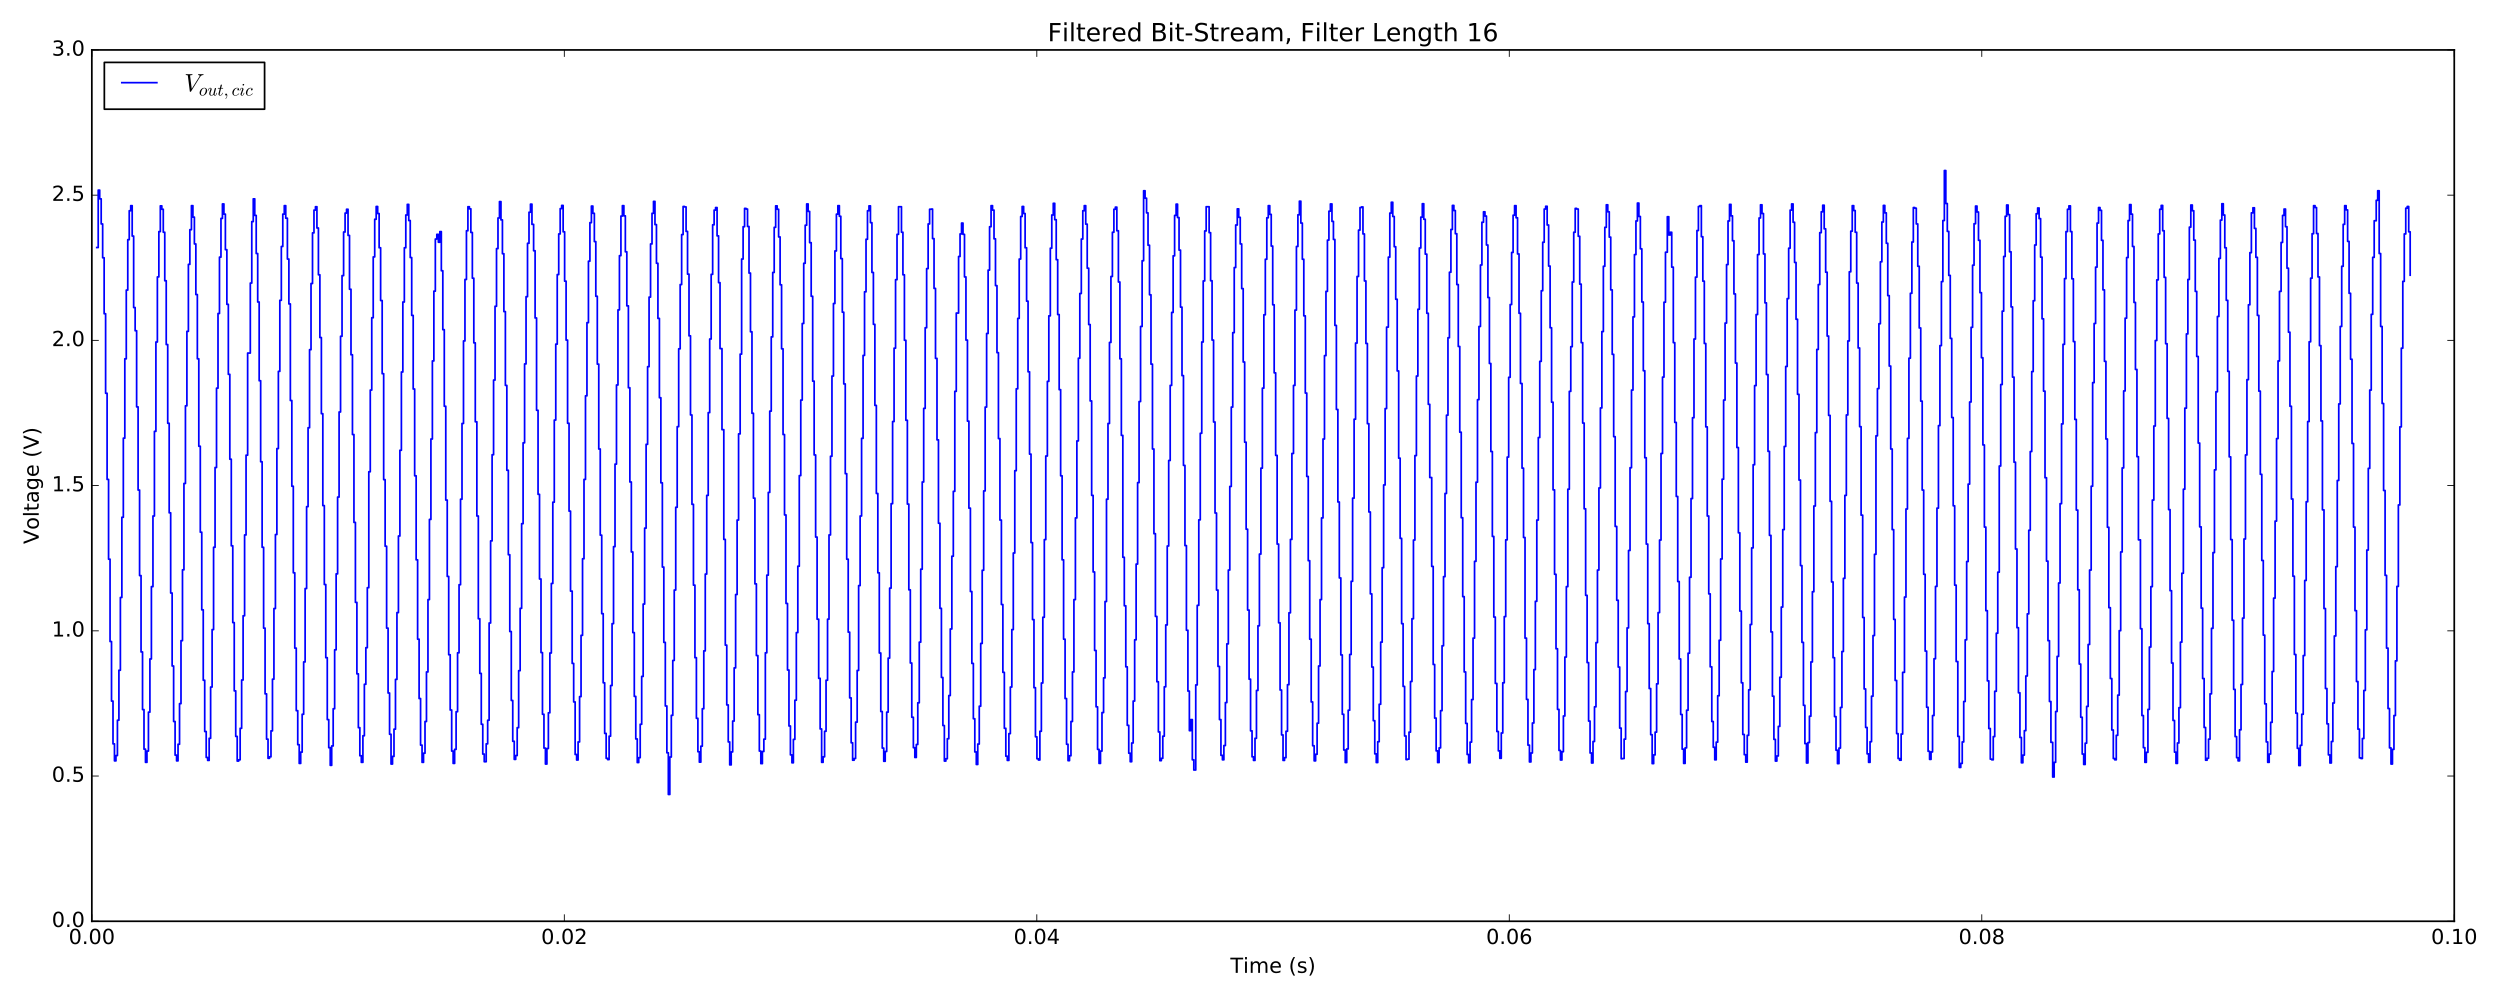 <?xml version="1.0" encoding="utf-8" standalone="no"?>
<!DOCTYPE svg PUBLIC "-//W3C//DTD SVG 1.1//EN"
  "http://www.w3.org/Graphics/SVG/1.1/DTD/svg11.dtd">
<!-- Created with matplotlib (http://matplotlib.org/) -->
<svg height="576pt" version="1.1" viewBox="0 0 1440 576" width="1440pt" xmlns="http://www.w3.org/2000/svg" xmlns:xlink="http://www.w3.org/1999/xlink">
 <defs>
  <style type="text/css">
*{stroke-linecap:butt;stroke-linejoin:round;stroke-miterlimit:100000;}
  </style>
 </defs>
 <g id="figure_1">
  <g id="patch_1">
   <path d="M 0 576 
L 1440 576 
L 1440 0 
L 0 0 
z
" style="fill:#ffffff;"/>
  </g>
  <g id="axes_1">
   <g id="patch_2">
    <path d="M 52.898 530.64 
L 1413.652 530.64 
L 1413.652 28.76 
L 52.898 28.76 
z
" style="fill:#ffffff;"/>
   </g>
   <g id="patch_3">
    <path d="M 52.898 28.76 
L 1413.652 28.76 
" style="fill:none;stroke:#000000;stroke-linecap:square;stroke-linejoin:miter;"/>
   </g>
   <g id="patch_4">
    <path d="M 52.898 530.64 
L 52.898 28.76 
" style="fill:none;stroke:#000000;stroke-linecap:square;stroke-linejoin:miter;"/>
   </g>
   <g id="patch_5">
    <path d="M 52.898 530.64 
L 1413.652 530.64 
" style="fill:none;stroke:#000000;stroke-linecap:square;stroke-linejoin:miter;"/>
   </g>
   <g id="patch_6">
    <path d="M 1413.652 530.64 
L 1413.652 28.76 
" style="fill:none;stroke:#000000;stroke-linecap:square;stroke-linejoin:miter;"/>
   </g>
   <g id="matplotlib.axis_1">
    <g id="xtick_1">
     <g id="line2d_1">
      <defs>
       <path d="M 0 0 
L 0 -4 
" id="me7632dd4f4" style="stroke:#000000;stroke-width:0.5;"/>
      </defs>
      <g>
       <use style="stroke:#000000;stroke-width:0.5;" x="52.898" xlink:href="#me7632dd4f4" y="530.64"/>
      </g>
     </g>
     <g id="line2d_2">
      <defs>
       <path d="M 0 0 
L 0 4 
" id="mb4361d6f66" style="stroke:#000000;stroke-width:0.5;"/>
      </defs>
      <g>
       <use style="stroke:#000000;stroke-width:0.5;" x="52.898" xlink:href="#mb4361d6f66" y="28.76"/>
      </g>
     </g>
     <g id="text_1">
      <!-- 0.00 -->
      <defs>
       <path d="M 31.781 66.406 
Q 24.172 66.406 20.328 58.906 
Q 16.5 51.422 16.5 36.375 
Q 16.5 21.391 20.328 13.891 
Q 24.172 6.391 31.781 6.391 
Q 39.453 6.391 43.281 13.891 
Q 47.125 21.391 47.125 36.375 
Q 47.125 51.422 43.281 58.906 
Q 39.453 66.406 31.781 66.406 
M 31.781 74.219 
Q 44.047 74.219 50.516 64.516 
Q 56.984 54.828 56.984 36.375 
Q 56.984 17.969 50.516 8.266 
Q 44.047 -1.422 31.781 -1.422 
Q 19.531 -1.422 13.062 8.266 
Q 6.594 17.969 6.594 36.375 
Q 6.594 54.828 13.062 64.516 
Q 19.531 74.219 31.781 74.219 
" id="BitstreamVeraSans-Roman-30"/>
       <path d="M 10.688 12.406 
L 21 12.406 
L 21 0 
L 10.688 0 
z
" id="BitstreamVeraSans-Roman-2e"/>
      </defs>
      <g transform="translate(39.538 543.758)scale(0.12 -0.12)">
       <use xlink:href="#BitstreamVeraSans-Roman-30"/>
       <use x="63.623" xlink:href="#BitstreamVeraSans-Roman-2e"/>
       <use x="95.41" xlink:href="#BitstreamVeraSans-Roman-30"/>
       <use x="159.033" xlink:href="#BitstreamVeraSans-Roman-30"/>
      </g>
     </g>
    </g>
    <g id="xtick_2">
     <g id="line2d_3">
      <g>
       <use style="stroke:#000000;stroke-width:0.5;" x="325.048" xlink:href="#me7632dd4f4" y="530.64"/>
      </g>
     </g>
     <g id="line2d_4">
      <g>
       <use style="stroke:#000000;stroke-width:0.5;" x="325.048" xlink:href="#mb4361d6f66" y="28.76"/>
      </g>
     </g>
     <g id="text_2">
      <!-- 0.02 -->
      <defs>
       <path d="M 19.188 8.297 
L 53.609 8.297 
L 53.609 0 
L 7.328 0 
L 7.328 8.297 
Q 12.938 14.109 22.625 23.891 
Q 32.328 33.688 34.812 36.531 
Q 39.547 41.844 41.422 45.531 
Q 43.312 49.219 43.312 52.781 
Q 43.312 58.594 39.234 62.25 
Q 35.156 65.922 28.609 65.922 
Q 23.969 65.922 18.812 64.312 
Q 13.672 62.703 7.812 59.422 
L 7.812 69.391 
Q 13.766 71.781 18.938 73 
Q 24.125 74.219 28.422 74.219 
Q 39.75 74.219 46.484 68.547 
Q 53.219 62.891 53.219 53.422 
Q 53.219 48.922 51.531 44.891 
Q 49.859 40.875 45.406 35.406 
Q 44.188 33.984 37.641 27.219 
Q 31.109 20.453 19.188 8.297 
" id="BitstreamVeraSans-Roman-32"/>
      </defs>
      <g transform="translate(311.689 543.758)scale(0.12 -0.12)">
       <use xlink:href="#BitstreamVeraSans-Roman-30"/>
       <use x="63.623" xlink:href="#BitstreamVeraSans-Roman-2e"/>
       <use x="95.41" xlink:href="#BitstreamVeraSans-Roman-30"/>
       <use x="159.033" xlink:href="#BitstreamVeraSans-Roman-32"/>
      </g>
     </g>
    </g>
    <g id="xtick_3">
     <g id="line2d_5">
      <g>
       <use style="stroke:#000000;stroke-width:0.5;" x="597.199" xlink:href="#me7632dd4f4" y="530.64"/>
      </g>
     </g>
     <g id="line2d_6">
      <g>
       <use style="stroke:#000000;stroke-width:0.5;" x="597.199" xlink:href="#mb4361d6f66" y="28.76"/>
      </g>
     </g>
     <g id="text_3">
      <!-- 0.04 -->
      <defs>
       <path d="M 37.797 64.312 
L 12.891 25.391 
L 37.797 25.391 
z
M 35.203 72.906 
L 47.609 72.906 
L 47.609 25.391 
L 58.016 25.391 
L 58.016 17.188 
L 47.609 17.188 
L 47.609 0 
L 37.797 0 
L 37.797 17.188 
L 4.891 17.188 
L 4.891 26.703 
z
" id="BitstreamVeraSans-Roman-34"/>
      </defs>
      <g transform="translate(583.84 543.758)scale(0.12 -0.12)">
       <use xlink:href="#BitstreamVeraSans-Roman-30"/>
       <use x="63.623" xlink:href="#BitstreamVeraSans-Roman-2e"/>
       <use x="95.41" xlink:href="#BitstreamVeraSans-Roman-30"/>
       <use x="159.033" xlink:href="#BitstreamVeraSans-Roman-34"/>
      </g>
     </g>
    </g>
    <g id="xtick_4">
     <g id="line2d_7">
      <g>
       <use style="stroke:#000000;stroke-width:0.5;" x="869.351" xlink:href="#me7632dd4f4" y="530.64"/>
      </g>
     </g>
     <g id="line2d_8">
      <g>
       <use style="stroke:#000000;stroke-width:0.5;" x="869.351" xlink:href="#mb4361d6f66" y="28.76"/>
      </g>
     </g>
     <g id="text_4">
      <!-- 0.06 -->
      <defs>
       <path d="M 33.016 40.375 
Q 26.375 40.375 22.484 35.828 
Q 18.609 31.297 18.609 23.391 
Q 18.609 15.531 22.484 10.953 
Q 26.375 6.391 33.016 6.391 
Q 39.656 6.391 43.531 10.953 
Q 47.406 15.531 47.406 23.391 
Q 47.406 31.297 43.531 35.828 
Q 39.656 40.375 33.016 40.375 
M 52.594 71.297 
L 52.594 62.312 
Q 48.875 64.062 45.094 64.984 
Q 41.312 65.922 37.594 65.922 
Q 27.828 65.922 22.672 59.328 
Q 17.531 52.734 16.797 39.406 
Q 19.672 43.656 24.016 45.922 
Q 28.375 48.188 33.594 48.188 
Q 44.578 48.188 50.953 41.516 
Q 57.328 34.859 57.328 23.391 
Q 57.328 12.156 50.688 5.359 
Q 44.047 -1.422 33.016 -1.422 
Q 20.359 -1.422 13.672 8.266 
Q 6.984 17.969 6.984 36.375 
Q 6.984 53.656 15.188 63.938 
Q 23.391 74.219 37.203 74.219 
Q 40.922 74.219 44.703 73.484 
Q 48.484 72.75 52.594 71.297 
" id="BitstreamVeraSans-Roman-36"/>
      </defs>
      <g transform="translate(855.991 543.758)scale(0.12 -0.12)">
       <use xlink:href="#BitstreamVeraSans-Roman-30"/>
       <use x="63.623" xlink:href="#BitstreamVeraSans-Roman-2e"/>
       <use x="95.41" xlink:href="#BitstreamVeraSans-Roman-30"/>
       <use x="159.033" xlink:href="#BitstreamVeraSans-Roman-36"/>
      </g>
     </g>
    </g>
    <g id="xtick_5">
     <g id="line2d_9">
      <g>
       <use style="stroke:#000000;stroke-width:0.5;" x="1141.502" xlink:href="#me7632dd4f4" y="530.64"/>
      </g>
     </g>
     <g id="line2d_10">
      <g>
       <use style="stroke:#000000;stroke-width:0.5;" x="1141.502" xlink:href="#mb4361d6f66" y="28.76"/>
      </g>
     </g>
     <g id="text_5">
      <!-- 0.08 -->
      <defs>
       <path d="M 31.781 34.625 
Q 24.75 34.625 20.719 30.859 
Q 16.703 27.094 16.703 20.516 
Q 16.703 13.922 20.719 10.156 
Q 24.75 6.391 31.781 6.391 
Q 38.812 6.391 42.859 10.172 
Q 46.922 13.969 46.922 20.516 
Q 46.922 27.094 42.891 30.859 
Q 38.875 34.625 31.781 34.625 
M 21.922 38.812 
Q 15.578 40.375 12.031 44.719 
Q 8.5 49.078 8.5 55.328 
Q 8.5 64.062 14.719 69.141 
Q 20.953 74.219 31.781 74.219 
Q 42.672 74.219 48.875 69.141 
Q 55.078 64.062 55.078 55.328 
Q 55.078 49.078 51.531 44.719 
Q 48 40.375 41.703 38.812 
Q 48.828 37.156 52.797 32.312 
Q 56.781 27.484 56.781 20.516 
Q 56.781 9.906 50.312 4.234 
Q 43.844 -1.422 31.781 -1.422 
Q 19.734 -1.422 13.25 4.234 
Q 6.781 9.906 6.781 20.516 
Q 6.781 27.484 10.781 32.312 
Q 14.797 37.156 21.922 38.812 
M 18.312 54.391 
Q 18.312 48.734 21.844 45.562 
Q 25.391 42.391 31.781 42.391 
Q 38.141 42.391 41.719 45.562 
Q 45.312 48.734 45.312 54.391 
Q 45.312 60.062 41.719 63.234 
Q 38.141 66.406 31.781 66.406 
Q 25.391 66.406 21.844 63.234 
Q 18.312 60.062 18.312 54.391 
" id="BitstreamVeraSans-Roman-38"/>
      </defs>
      <g transform="translate(1128.142 543.758)scale(0.12 -0.12)">
       <use xlink:href="#BitstreamVeraSans-Roman-30"/>
       <use x="63.623" xlink:href="#BitstreamVeraSans-Roman-2e"/>
       <use x="95.41" xlink:href="#BitstreamVeraSans-Roman-30"/>
       <use x="159.033" xlink:href="#BitstreamVeraSans-Roman-38"/>
      </g>
     </g>
    </g>
    <g id="xtick_6">
     <g id="line2d_11">
      <g>
       <use style="stroke:#000000;stroke-width:0.5;" x="1413.652" xlink:href="#me7632dd4f4" y="530.64"/>
      </g>
     </g>
     <g id="line2d_12">
      <g>
       <use style="stroke:#000000;stroke-width:0.5;" x="1413.652" xlink:href="#mb4361d6f66" y="28.76"/>
      </g>
     </g>
     <g id="text_6">
      <!-- 0.10 -->
      <defs>
       <path d="M 12.406 8.297 
L 28.516 8.297 
L 28.516 63.922 
L 10.984 60.406 
L 10.984 69.391 
L 28.422 72.906 
L 38.281 72.906 
L 38.281 8.297 
L 54.391 8.297 
L 54.391 0 
L 12.406 0 
z
" id="BitstreamVeraSans-Roman-31"/>
      </defs>
      <g transform="translate(1400.293 543.758)scale(0.12 -0.12)">
       <use xlink:href="#BitstreamVeraSans-Roman-30"/>
       <use x="63.623" xlink:href="#BitstreamVeraSans-Roman-2e"/>
       <use x="95.41" xlink:href="#BitstreamVeraSans-Roman-31"/>
       <use x="159.033" xlink:href="#BitstreamVeraSans-Roman-30"/>
      </g>
     </g>
    </g>
    <g id="text_7">
     <!-- Time (s) -->
     <defs>
      <path d="M 52 44.188 
Q 55.375 50.25 60.062 53.125 
Q 64.75 56 71.094 56 
Q 79.641 56 84.281 50.016 
Q 88.922 44.047 88.922 33.016 
L 88.922 0 
L 79.891 0 
L 79.891 32.719 
Q 79.891 40.578 77.094 44.375 
Q 74.312 48.188 68.609 48.188 
Q 61.625 48.188 57.562 43.547 
Q 53.516 38.922 53.516 30.906 
L 53.516 0 
L 44.484 0 
L 44.484 32.719 
Q 44.484 40.625 41.703 44.406 
Q 38.922 48.188 33.109 48.188 
Q 26.219 48.188 22.156 43.531 
Q 18.109 38.875 18.109 30.906 
L 18.109 0 
L 9.078 0 
L 9.078 54.688 
L 18.109 54.688 
L 18.109 46.188 
Q 21.188 51.219 25.484 53.609 
Q 29.781 56 35.688 56 
Q 41.656 56 45.828 52.969 
Q 50 49.953 52 44.188 
" id="BitstreamVeraSans-Roman-6d"/>
      <path id="BitstreamVeraSans-Roman-20"/>
      <path d="M 8.016 75.875 
L 15.828 75.875 
Q 23.141 64.359 26.781 53.312 
Q 30.422 42.281 30.422 31.391 
Q 30.422 20.453 26.781 9.375 
Q 23.141 -1.703 15.828 -13.188 
L 8.016 -13.188 
Q 14.5 -2 17.703 9.062 
Q 20.906 20.125 20.906 31.391 
Q 20.906 42.672 17.703 53.656 
Q 14.5 64.656 8.016 75.875 
" id="BitstreamVeraSans-Roman-29"/>
      <path d="M 56.203 29.594 
L 56.203 25.203 
L 14.891 25.203 
Q 15.484 15.922 20.484 11.062 
Q 25.484 6.203 34.422 6.203 
Q 39.594 6.203 44.453 7.469 
Q 49.312 8.734 54.109 11.281 
L 54.109 2.781 
Q 49.266 0.734 44.188 -0.344 
Q 39.109 -1.422 33.891 -1.422 
Q 20.797 -1.422 13.156 6.188 
Q 5.516 13.812 5.516 26.812 
Q 5.516 40.234 12.766 48.109 
Q 20.016 56 32.328 56 
Q 43.359 56 49.781 48.891 
Q 56.203 41.797 56.203 29.594 
M 47.219 32.234 
Q 47.125 39.594 43.094 43.984 
Q 39.062 48.391 32.422 48.391 
Q 24.906 48.391 20.391 44.141 
Q 15.875 39.891 15.188 32.172 
z
" id="BitstreamVeraSans-Roman-65"/>
      <path d="M 9.422 54.688 
L 18.406 54.688 
L 18.406 0 
L 9.422 0 
z
M 9.422 75.984 
L 18.406 75.984 
L 18.406 64.594 
L 9.422 64.594 
z
" id="BitstreamVeraSans-Roman-69"/>
      <path d="M 44.281 53.078 
L 44.281 44.578 
Q 40.484 46.531 36.375 47.5 
Q 32.281 48.484 27.875 48.484 
Q 21.188 48.484 17.844 46.438 
Q 14.5 44.391 14.5 40.281 
Q 14.5 37.156 16.891 35.375 
Q 19.281 33.594 26.516 31.984 
L 29.594 31.297 
Q 39.156 29.25 43.188 25.516 
Q 47.219 21.781 47.219 15.094 
Q 47.219 7.469 41.188 3.016 
Q 35.156 -1.422 24.609 -1.422 
Q 20.219 -1.422 15.453 -0.562 
Q 10.688 0.297 5.422 2 
L 5.422 11.281 
Q 10.406 8.688 15.234 7.391 
Q 20.062 6.109 24.812 6.109 
Q 31.156 6.109 34.562 8.281 
Q 37.984 10.453 37.984 14.406 
Q 37.984 18.062 35.516 20.016 
Q 33.062 21.969 24.703 23.781 
L 21.578 24.516 
Q 13.234 26.266 9.516 29.906 
Q 5.812 33.547 5.812 39.891 
Q 5.812 47.609 11.281 51.797 
Q 16.75 56 26.812 56 
Q 31.781 56 36.172 55.266 
Q 40.578 54.547 44.281 53.078 
" id="BitstreamVeraSans-Roman-73"/>
      <path d="M 31 75.875 
Q 24.469 64.656 21.281 53.656 
Q 18.109 42.672 18.109 31.391 
Q 18.109 20.125 21.312 9.062 
Q 24.516 -2 31 -13.188 
L 23.188 -13.188 
Q 15.875 -1.703 12.234 9.375 
Q 8.594 20.453 8.594 31.391 
Q 8.594 42.281 12.203 53.312 
Q 15.828 64.359 23.188 75.875 
z
" id="BitstreamVeraSans-Roman-28"/>
      <path d="M -0.297 72.906 
L 61.375 72.906 
L 61.375 64.594 
L 35.5 64.594 
L 35.5 0 
L 25.594 0 
L 25.594 64.594 
L -0.297 64.594 
z
" id="BitstreamVeraSans-Roman-54"/>
     </defs>
     <g transform="translate(708.696 560.372)scale(0.12 -0.12)">
      <use xlink:href="#BitstreamVeraSans-Roman-54"/>
      <use x="61.037" xlink:href="#BitstreamVeraSans-Roman-69"/>
      <use x="88.82" xlink:href="#BitstreamVeraSans-Roman-6d"/>
      <use x="186.232" xlink:href="#BitstreamVeraSans-Roman-65"/>
      <use x="247.756" xlink:href="#BitstreamVeraSans-Roman-20"/>
      <use x="279.543" xlink:href="#BitstreamVeraSans-Roman-28"/>
      <use x="318.557" xlink:href="#BitstreamVeraSans-Roman-73"/>
      <use x="370.656" xlink:href="#BitstreamVeraSans-Roman-29"/>
     </g>
    </g>
   </g>
   <g id="matplotlib.axis_2">
    <g id="ytick_1">
     <g id="line2d_13">
      <defs>
       <path d="M 0 0 
L 4 0 
" id="m4f1638303f" style="stroke:#000000;stroke-width:0.5;"/>
      </defs>
      <g>
       <use style="stroke:#000000;stroke-width:0.5;" x="52.898" xlink:href="#m4f1638303f" y="530.64"/>
      </g>
     </g>
     <g id="line2d_14">
      <defs>
       <path d="M 0 0 
L -4 0 
" id="m1c4d70144b" style="stroke:#000000;stroke-width:0.5;"/>
      </defs>
      <g>
       <use style="stroke:#000000;stroke-width:0.5;" x="1413.652" xlink:href="#m1c4d70144b" y="530.64"/>
      </g>
     </g>
     <g id="text_8">
      <!-- 0.0 -->
      <g transform="translate(29.814 533.951)scale(0.12 -0.12)">
       <use xlink:href="#BitstreamVeraSans-Roman-30"/>
       <use x="63.623" xlink:href="#BitstreamVeraSans-Roman-2e"/>
       <use x="95.41" xlink:href="#BitstreamVeraSans-Roman-30"/>
      </g>
     </g>
    </g>
    <g id="ytick_2">
     <g id="line2d_15">
      <g>
       <use style="stroke:#000000;stroke-width:0.5;" x="52.898" xlink:href="#m4f1638303f" y="446.993"/>
      </g>
     </g>
     <g id="line2d_16">
      <g>
       <use style="stroke:#000000;stroke-width:0.5;" x="1413.652" xlink:href="#m1c4d70144b" y="446.993"/>
      </g>
     </g>
     <g id="text_9">
      <!-- 0.5 -->
      <defs>
       <path d="M 10.797 72.906 
L 49.516 72.906 
L 49.516 64.594 
L 19.828 64.594 
L 19.828 46.734 
Q 21.969 47.469 24.109 47.828 
Q 26.266 48.188 28.422 48.188 
Q 40.625 48.188 47.75 41.5 
Q 54.891 34.812 54.891 23.391 
Q 54.891 11.625 47.562 5.094 
Q 40.234 -1.422 26.906 -1.422 
Q 22.312 -1.422 17.547 -0.641 
Q 12.797 0.141 7.719 1.703 
L 7.719 11.625 
Q 12.109 9.234 16.797 8.062 
Q 21.484 6.891 26.703 6.891 
Q 35.156 6.891 40.078 11.328 
Q 45.016 15.766 45.016 23.391 
Q 45.016 31 40.078 35.438 
Q 35.156 39.891 26.703 39.891 
Q 22.75 39.891 18.812 39.016 
Q 14.891 38.141 10.797 36.281 
z
" id="BitstreamVeraSans-Roman-35"/>
      </defs>
      <g transform="translate(29.814 450.305)scale(0.12 -0.12)">
       <use xlink:href="#BitstreamVeraSans-Roman-30"/>
       <use x="63.623" xlink:href="#BitstreamVeraSans-Roman-2e"/>
       <use x="95.41" xlink:href="#BitstreamVeraSans-Roman-35"/>
      </g>
     </g>
    </g>
    <g id="ytick_3">
     <g id="line2d_17">
      <g>
       <use style="stroke:#000000;stroke-width:0.5;" x="52.898" xlink:href="#m4f1638303f" y="363.347"/>
      </g>
     </g>
     <g id="line2d_18">
      <g>
       <use style="stroke:#000000;stroke-width:0.5;" x="1413.652" xlink:href="#m1c4d70144b" y="363.347"/>
      </g>
     </g>
     <g id="text_10">
      <!-- 1.0 -->
      <g transform="translate(29.814 366.658)scale(0.12 -0.12)">
       <use xlink:href="#BitstreamVeraSans-Roman-31"/>
       <use x="63.623" xlink:href="#BitstreamVeraSans-Roman-2e"/>
       <use x="95.41" xlink:href="#BitstreamVeraSans-Roman-30"/>
      </g>
     </g>
    </g>
    <g id="ytick_4">
     <g id="line2d_19">
      <g>
       <use style="stroke:#000000;stroke-width:0.5;" x="52.898" xlink:href="#m4f1638303f" y="279.7"/>
      </g>
     </g>
     <g id="line2d_20">
      <g>
       <use style="stroke:#000000;stroke-width:0.5;" x="1413.652" xlink:href="#m1c4d70144b" y="279.7"/>
      </g>
     </g>
     <g id="text_11">
      <!-- 1.5 -->
      <g transform="translate(29.814 283.011)scale(0.12 -0.12)">
       <use xlink:href="#BitstreamVeraSans-Roman-31"/>
       <use x="63.623" xlink:href="#BitstreamVeraSans-Roman-2e"/>
       <use x="95.41" xlink:href="#BitstreamVeraSans-Roman-35"/>
      </g>
     </g>
    </g>
    <g id="ytick_5">
     <g id="line2d_21">
      <g>
       <use style="stroke:#000000;stroke-width:0.5;" x="52.898" xlink:href="#m4f1638303f" y="196.053"/>
      </g>
     </g>
     <g id="line2d_22">
      <g>
       <use style="stroke:#000000;stroke-width:0.5;" x="1413.652" xlink:href="#m1c4d70144b" y="196.053"/>
      </g>
     </g>
     <g id="text_12">
      <!-- 2.0 -->
      <g transform="translate(29.814 199.365)scale(0.12 -0.12)">
       <use xlink:href="#BitstreamVeraSans-Roman-32"/>
       <use x="63.623" xlink:href="#BitstreamVeraSans-Roman-2e"/>
       <use x="95.41" xlink:href="#BitstreamVeraSans-Roman-30"/>
      </g>
     </g>
    </g>
    <g id="ytick_6">
     <g id="line2d_23">
      <g>
       <use style="stroke:#000000;stroke-width:0.5;" x="52.898" xlink:href="#m4f1638303f" y="112.407"/>
      </g>
     </g>
     <g id="line2d_24">
      <g>
       <use style="stroke:#000000;stroke-width:0.5;" x="1413.652" xlink:href="#m1c4d70144b" y="112.407"/>
      </g>
     </g>
     <g id="text_13">
      <!-- 2.5 -->
      <g transform="translate(29.814 115.718)scale(0.12 -0.12)">
       <use xlink:href="#BitstreamVeraSans-Roman-32"/>
       <use x="63.623" xlink:href="#BitstreamVeraSans-Roman-2e"/>
       <use x="95.41" xlink:href="#BitstreamVeraSans-Roman-35"/>
      </g>
     </g>
    </g>
    <g id="ytick_7">
     <g id="line2d_25">
      <g>
       <use style="stroke:#000000;stroke-width:0.5;" x="52.898" xlink:href="#m4f1638303f" y="28.76"/>
      </g>
     </g>
     <g id="line2d_26">
      <g>
       <use style="stroke:#000000;stroke-width:0.5;" x="1413.652" xlink:href="#m1c4d70144b" y="28.76"/>
      </g>
     </g>
     <g id="text_14">
      <!-- 3.0 -->
      <defs>
       <path d="M 40.578 39.312 
Q 47.656 37.797 51.625 33 
Q 55.609 28.219 55.609 21.188 
Q 55.609 10.406 48.188 4.484 
Q 40.766 -1.422 27.094 -1.422 
Q 22.516 -1.422 17.656 -0.516 
Q 12.797 0.391 7.625 2.203 
L 7.625 11.719 
Q 11.719 9.328 16.594 8.109 
Q 21.484 6.891 26.812 6.891 
Q 36.078 6.891 40.938 10.547 
Q 45.797 14.203 45.797 21.188 
Q 45.797 27.641 41.281 31.266 
Q 36.766 34.906 28.719 34.906 
L 20.219 34.906 
L 20.219 43.016 
L 29.109 43.016 
Q 36.375 43.016 40.234 45.922 
Q 44.094 48.828 44.094 54.297 
Q 44.094 59.906 40.109 62.906 
Q 36.141 65.922 28.719 65.922 
Q 24.656 65.922 20.016 65.031 
Q 15.375 64.156 9.812 62.312 
L 9.812 71.094 
Q 15.438 72.656 20.344 73.438 
Q 25.25 74.219 29.594 74.219 
Q 40.828 74.219 47.359 69.109 
Q 53.906 64.016 53.906 55.328 
Q 53.906 49.266 50.438 45.094 
Q 46.969 40.922 40.578 39.312 
" id="BitstreamVeraSans-Roman-33"/>
      </defs>
      <g transform="translate(29.814 32.071)scale(0.12 -0.12)">
       <use xlink:href="#BitstreamVeraSans-Roman-33"/>
       <use x="63.623" xlink:href="#BitstreamVeraSans-Roman-2e"/>
       <use x="95.41" xlink:href="#BitstreamVeraSans-Roman-30"/>
      </g>
     </g>
    </g>
    <g id="text_15">
     <!-- Voltage (V) -->
     <defs>
      <path d="M 9.422 75.984 
L 18.406 75.984 
L 18.406 0 
L 9.422 0 
z
" id="BitstreamVeraSans-Roman-6c"/>
      <path d="M 30.609 48.391 
Q 23.391 48.391 19.188 42.75 
Q 14.984 37.109 14.984 27.297 
Q 14.984 17.484 19.156 11.844 
Q 23.344 6.203 30.609 6.203 
Q 37.797 6.203 41.984 11.859 
Q 46.188 17.531 46.188 27.297 
Q 46.188 37.016 41.984 42.703 
Q 37.797 48.391 30.609 48.391 
M 30.609 56 
Q 42.328 56 49.016 48.375 
Q 55.719 40.766 55.719 27.297 
Q 55.719 13.875 49.016 6.219 
Q 42.328 -1.422 30.609 -1.422 
Q 18.844 -1.422 12.172 6.219 
Q 5.516 13.875 5.516 27.297 
Q 5.516 40.766 12.172 48.375 
Q 18.844 56 30.609 56 
" id="BitstreamVeraSans-Roman-6f"/>
      <path d="M 45.406 27.984 
Q 45.406 37.75 41.375 43.109 
Q 37.359 48.484 30.078 48.484 
Q 22.859 48.484 18.828 43.109 
Q 14.797 37.75 14.797 27.984 
Q 14.797 18.266 18.828 12.891 
Q 22.859 7.516 30.078 7.516 
Q 37.359 7.516 41.375 12.891 
Q 45.406 18.266 45.406 27.984 
M 54.391 6.781 
Q 54.391 -7.172 48.188 -13.984 
Q 42 -20.797 29.203 -20.797 
Q 24.469 -20.797 20.266 -20.094 
Q 16.062 -19.391 12.109 -17.922 
L 12.109 -9.188 
Q 16.062 -11.328 19.922 -12.344 
Q 23.781 -13.375 27.781 -13.375 
Q 36.625 -13.375 41.016 -8.766 
Q 45.406 -4.156 45.406 5.172 
L 45.406 9.625 
Q 42.625 4.781 38.281 2.391 
Q 33.938 0 27.875 0 
Q 17.828 0 11.672 7.656 
Q 5.516 15.328 5.516 27.984 
Q 5.516 40.672 11.672 48.328 
Q 17.828 56 27.875 56 
Q 33.938 56 38.281 53.609 
Q 42.625 51.219 45.406 46.391 
L 45.406 54.688 
L 54.391 54.688 
z
" id="BitstreamVeraSans-Roman-67"/>
      <path d="M 28.609 0 
L 0.781 72.906 
L 11.078 72.906 
L 34.188 11.531 
L 57.328 72.906 
L 67.578 72.906 
L 39.797 0 
z
" id="BitstreamVeraSans-Roman-56"/>
      <path d="M 18.312 70.219 
L 18.312 54.688 
L 36.812 54.688 
L 36.812 47.703 
L 18.312 47.703 
L 18.312 18.016 
Q 18.312 11.328 20.141 9.422 
Q 21.969 7.516 27.594 7.516 
L 36.812 7.516 
L 36.812 0 
L 27.594 0 
Q 17.188 0 13.234 3.875 
Q 9.281 7.766 9.281 18.016 
L 9.281 47.703 
L 2.688 47.703 
L 2.688 54.688 
L 9.281 54.688 
L 9.281 70.219 
z
" id="BitstreamVeraSans-Roman-74"/>
      <path d="M 34.281 27.484 
Q 23.391 27.484 19.188 25 
Q 14.984 22.516 14.984 16.5 
Q 14.984 11.719 18.141 8.906 
Q 21.297 6.109 26.703 6.109 
Q 34.188 6.109 38.703 11.406 
Q 43.219 16.703 43.219 25.484 
L 43.219 27.484 
z
M 52.203 31.203 
L 52.203 0 
L 43.219 0 
L 43.219 8.297 
Q 40.141 3.328 35.547 0.953 
Q 30.953 -1.422 24.312 -1.422 
Q 15.922 -1.422 10.953 3.297 
Q 6 8.016 6 15.922 
Q 6 25.141 12.172 29.828 
Q 18.359 34.516 30.609 34.516 
L 43.219 34.516 
L 43.219 35.406 
Q 43.219 41.609 39.141 45 
Q 35.062 48.391 27.688 48.391 
Q 23 48.391 18.547 47.266 
Q 14.109 46.141 10.016 43.891 
L 10.016 52.203 
Q 14.938 54.109 19.578 55.047 
Q 24.219 56 28.609 56 
Q 40.484 56 46.344 49.844 
Q 52.203 43.703 52.203 31.203 
" id="BitstreamVeraSans-Roman-61"/>
     </defs>
     <g transform="translate(22.318 313.359)rotate(-90.0)scale(0.12 -0.12)">
      <use xlink:href="#BitstreamVeraSans-Roman-56"/>
      <use x="68.299" xlink:href="#BitstreamVeraSans-Roman-6f"/>
      <use x="129.48" xlink:href="#BitstreamVeraSans-Roman-6c"/>
      <use x="157.264" xlink:href="#BitstreamVeraSans-Roman-74"/>
      <use x="196.473" xlink:href="#BitstreamVeraSans-Roman-61"/>
      <use x="257.752" xlink:href="#BitstreamVeraSans-Roman-67"/>
      <use x="321.229" xlink:href="#BitstreamVeraSans-Roman-65"/>
      <use x="382.752" xlink:href="#BitstreamVeraSans-Roman-20"/>
      <use x="414.539" xlink:href="#BitstreamVeraSans-Roman-28"/>
      <use x="453.553" xlink:href="#BitstreamVeraSans-Roman-56"/>
      <use x="521.961" xlink:href="#BitstreamVeraSans-Roman-29"/>
     </g>
    </g>
   </g>
   <g id="text_16">
    <!-- Filtered Bit-Stream, Filter Length 16 -->
    <defs>
     <path d="M 9.812 72.906 
L 51.703 72.906 
L 51.703 64.594 
L 19.672 64.594 
L 19.672 43.109 
L 48.578 43.109 
L 48.578 34.812 
L 19.672 34.812 
L 19.672 0 
L 9.812 0 
z
" id="BitstreamVeraSans-Roman-46"/>
     <path d="M 41.109 46.297 
Q 39.594 47.172 37.812 47.578 
Q 36.031 48 33.891 48 
Q 26.266 48 22.188 43.047 
Q 18.109 38.094 18.109 28.812 
L 18.109 0 
L 9.078 0 
L 9.078 54.688 
L 18.109 54.688 
L 18.109 46.188 
Q 20.953 51.172 25.484 53.578 
Q 30.031 56 36.531 56 
Q 37.453 56 38.578 55.875 
Q 39.703 55.766 41.062 55.516 
z
" id="BitstreamVeraSans-Roman-72"/>
     <path d="M 11.719 12.406 
L 22.016 12.406 
L 22.016 4 
L 14.016 -11.625 
L 7.719 -11.625 
L 11.719 4 
z
" id="BitstreamVeraSans-Roman-2c"/>
     <path d="M 9.812 72.906 
L 19.672 72.906 
L 19.672 8.297 
L 55.172 8.297 
L 55.172 0 
L 9.812 0 
z
" id="BitstreamVeraSans-Roman-4c"/>
     <path d="M 53.516 70.516 
L 53.516 60.891 
Q 47.906 63.578 42.922 64.891 
Q 37.938 66.219 33.297 66.219 
Q 25.25 66.219 20.875 63.094 
Q 16.5 59.969 16.5 54.203 
Q 16.5 49.359 19.406 46.891 
Q 22.312 44.438 30.422 42.922 
L 36.375 41.703 
Q 47.406 39.594 52.656 34.297 
Q 57.906 29 57.906 20.125 
Q 57.906 9.516 50.797 4.047 
Q 43.703 -1.422 29.984 -1.422 
Q 24.812 -1.422 18.969 -0.25 
Q 13.141 0.922 6.891 3.219 
L 6.891 13.375 
Q 12.891 10.016 18.656 8.297 
Q 24.422 6.594 29.984 6.594 
Q 38.422 6.594 43.016 9.906 
Q 47.609 13.234 47.609 19.391 
Q 47.609 24.75 44.312 27.781 
Q 41.016 30.812 33.5 32.328 
L 27.484 33.5 
Q 16.453 35.688 11.516 40.375 
Q 6.594 45.062 6.594 53.422 
Q 6.594 63.094 13.406 68.656 
Q 20.219 74.219 32.172 74.219 
Q 37.312 74.219 42.625 73.281 
Q 47.953 72.359 53.516 70.516 
" id="BitstreamVeraSans-Roman-53"/>
     <path d="M 54.891 33.016 
L 54.891 0 
L 45.906 0 
L 45.906 32.719 
Q 45.906 40.484 42.875 44.328 
Q 39.844 48.188 33.797 48.188 
Q 26.516 48.188 22.312 43.547 
Q 18.109 38.922 18.109 30.906 
L 18.109 0 
L 9.078 0 
L 9.078 75.984 
L 18.109 75.984 
L 18.109 46.188 
Q 21.344 51.125 25.703 53.562 
Q 30.078 56 35.797 56 
Q 45.219 56 50.047 50.172 
Q 54.891 44.344 54.891 33.016 
" id="BitstreamVeraSans-Roman-68"/>
     <path d="M 54.891 33.016 
L 54.891 0 
L 45.906 0 
L 45.906 32.719 
Q 45.906 40.484 42.875 44.328 
Q 39.844 48.188 33.797 48.188 
Q 26.516 48.188 22.312 43.547 
Q 18.109 38.922 18.109 30.906 
L 18.109 0 
L 9.078 0 
L 9.078 54.688 
L 18.109 54.688 
L 18.109 46.188 
Q 21.344 51.125 25.703 53.562 
Q 30.078 56 35.797 56 
Q 45.219 56 50.047 50.172 
Q 54.891 44.344 54.891 33.016 
" id="BitstreamVeraSans-Roman-6e"/>
     <path d="M 19.672 34.812 
L 19.672 8.109 
L 35.5 8.109 
Q 43.453 8.109 47.281 11.406 
Q 51.125 14.703 51.125 21.484 
Q 51.125 28.328 47.281 31.562 
Q 43.453 34.812 35.5 34.812 
z
M 19.672 64.797 
L 19.672 42.828 
L 34.281 42.828 
Q 41.5 42.828 45.031 45.531 
Q 48.578 48.25 48.578 53.812 
Q 48.578 59.328 45.031 62.062 
Q 41.5 64.797 34.281 64.797 
z
M 9.812 72.906 
L 35.016 72.906 
Q 46.297 72.906 52.391 68.219 
Q 58.5 63.531 58.5 54.891 
Q 58.5 48.188 55.375 44.234 
Q 52.25 40.281 46.188 39.312 
Q 53.469 37.75 57.5 32.781 
Q 61.531 27.828 61.531 20.406 
Q 61.531 10.641 54.891 5.312 
Q 48.25 0 35.984 0 
L 9.812 0 
z
" id="BitstreamVeraSans-Roman-42"/>
     <path d="M 45.406 46.391 
L 45.406 75.984 
L 54.391 75.984 
L 54.391 0 
L 45.406 0 
L 45.406 8.203 
Q 42.578 3.328 38.25 0.953 
Q 33.938 -1.422 27.875 -1.422 
Q 17.969 -1.422 11.734 6.484 
Q 5.516 14.406 5.516 27.297 
Q 5.516 40.188 11.734 48.094 
Q 17.969 56 27.875 56 
Q 33.938 56 38.25 53.625 
Q 42.578 51.266 45.406 46.391 
M 14.797 27.297 
Q 14.797 17.391 18.875 11.75 
Q 22.953 6.109 30.078 6.109 
Q 37.203 6.109 41.297 11.75 
Q 45.406 17.391 45.406 27.297 
Q 45.406 37.203 41.297 42.844 
Q 37.203 48.484 30.078 48.484 
Q 22.953 48.484 18.875 42.844 
Q 14.797 37.203 14.797 27.297 
" id="BitstreamVeraSans-Roman-64"/>
     <path d="M 4.891 31.391 
L 31.203 31.391 
L 31.203 23.391 
L 4.891 23.391 
z
" id="BitstreamVeraSans-Roman-2d"/>
    </defs>
    <g transform="translate(603.452 23.76)scale(0.144 -0.144)">
     <use xlink:href="#BitstreamVeraSans-Roman-46"/>
     <use x="57.41" xlink:href="#BitstreamVeraSans-Roman-69"/>
     <use x="85.193" xlink:href="#BitstreamVeraSans-Roman-6c"/>
     <use x="112.977" xlink:href="#BitstreamVeraSans-Roman-74"/>
     <use x="152.186" xlink:href="#BitstreamVeraSans-Roman-65"/>
     <use x="213.709" xlink:href="#BitstreamVeraSans-Roman-72"/>
     <use x="254.791" xlink:href="#BitstreamVeraSans-Roman-65"/>
     <use x="316.314" xlink:href="#BitstreamVeraSans-Roman-64"/>
     <use x="379.791" xlink:href="#BitstreamVeraSans-Roman-20"/>
     <use x="411.578" xlink:href="#BitstreamVeraSans-Roman-42"/>
     <use x="480.182" xlink:href="#BitstreamVeraSans-Roman-69"/>
     <use x="507.965" xlink:href="#BitstreamVeraSans-Roman-74"/>
     <use x="547.174" xlink:href="#BitstreamVeraSans-Roman-2d"/>
     <use x="583.258" xlink:href="#BitstreamVeraSans-Roman-53"/>
     <use x="646.734" xlink:href="#BitstreamVeraSans-Roman-74"/>
     <use x="685.943" xlink:href="#BitstreamVeraSans-Roman-72"/>
     <use x="727.025" xlink:href="#BitstreamVeraSans-Roman-65"/>
     <use x="788.549" xlink:href="#BitstreamVeraSans-Roman-61"/>
     <use x="849.828" xlink:href="#BitstreamVeraSans-Roman-6d"/>
     <use x="947.24" xlink:href="#BitstreamVeraSans-Roman-2c"/>
     <use x="979.027" xlink:href="#BitstreamVeraSans-Roman-20"/>
     <use x="1010.814" xlink:href="#BitstreamVeraSans-Roman-46"/>
     <use x="1068.225" xlink:href="#BitstreamVeraSans-Roman-69"/>
     <use x="1096.008" xlink:href="#BitstreamVeraSans-Roman-6c"/>
     <use x="1123.791" xlink:href="#BitstreamVeraSans-Roman-74"/>
     <use x="1163.0" xlink:href="#BitstreamVeraSans-Roman-65"/>
     <use x="1224.523" xlink:href="#BitstreamVeraSans-Roman-72"/>
     <use x="1265.637" xlink:href="#BitstreamVeraSans-Roman-20"/>
     <use x="1297.424" xlink:href="#BitstreamVeraSans-Roman-4c"/>
     <use x="1353.121" xlink:href="#BitstreamVeraSans-Roman-65"/>
     <use x="1414.645" xlink:href="#BitstreamVeraSans-Roman-6e"/>
     <use x="1478.023" xlink:href="#BitstreamVeraSans-Roman-67"/>
     <use x="1541.5" xlink:href="#BitstreamVeraSans-Roman-74"/>
     <use x="1580.709" xlink:href="#BitstreamVeraSans-Roman-68"/>
     <use x="1644.088" xlink:href="#BitstreamVeraSans-Roman-20"/>
     <use x="1675.875" xlink:href="#BitstreamVeraSans-Roman-31"/>
     <use x="1739.498" xlink:href="#BitstreamVeraSans-Roman-36"/>
    </g>
   </g>
   <g id="line2d_27">
    <path clip-path="url(#pe184f55578)" d="M 55.728 142.59 
L 56.572 142.59 
L 56.572 109.507 
L 57.429 109.507 
L 57.429 114.531 
L 58.286 114.531 
L 58.286 128.989 
L 59.13 128.989 
L 59.13 148.471 
L 59.987 148.471 
L 59.987 180.696 
L 60.831 180.696 
L 60.831 226.522 
L 61.688 226.522 
L 61.688 276.147 
L 62.532 276.147 
L 62.532 322.095 
L 63.389 322.095 
L 63.389 369.514 
L 64.233 369.514 
L 64.233 403.822 
L 65.09 403.822 
L 65.09 428.451 
L 65.934 428.451 
L 65.934 438.253 
L 66.791 438.253 
L 66.791 435.19 
L 67.634 435.19 
L 67.634 414.85 
L 68.492 414.85 
L 68.492 386.055 
L 69.335 386.055 
L 69.335 344.15 
L 70.193 344.15 
L 70.193 297.957 
L 71.036 297.957 
L 71.036 252.376 
L 71.894 252.376 
L 71.894 206.673 
L 72.737 206.673 
L 72.737 167.096 
L 73.595 167.096 
L 73.595 138.056 
L 74.438 138.056 
L 74.438 121.392 
L 75.296 121.392 
L 75.296 118.451 
L 76.139 118.451 
L 76.139 135.973 
L 76.983 135.973 
L 76.983 177.143 
L 77.84 177.143 
L 77.84 190.499 
L 78.697 190.499 
L 78.697 234.364 
L 79.541 234.364 
L 79.541 282.273 
L 80.398 282.273 
L 80.398 331.53 
L 81.242 331.53 
L 81.242 375.518 
L 82.099 375.518 
L 82.099 408.723 
L 82.943 408.723 
L 82.943 431.514 
L 83.8 431.514 
L 83.8 439.111 
L 84.644 439.111 
L 84.644 432.617 
L 85.501 432.617 
L 85.501 410.194 
L 86.345 410.194 
L 86.345 379.561 
L 87.202 379.561 
L 87.202 337.901 
L 88.1 337.901 
L 88.1 297.222 
L 88.944 297.222 
L 88.944 248.455 
L 89.801 248.455 
L 89.801 196.993 
L 90.645 196.993 
L 90.645 159.499 
L 91.502 159.499 
L 91.502 133.4 
L 92.346 133.4 
L 92.346 118.574 
L 93.203 118.574 
L 93.203 120.534 
L 94.047 120.534 
L 94.047 133.768 
L 94.904 133.768 
L 94.904 161.704 
L 95.748 161.704 
L 95.748 198.463 
L 96.605 198.463 
L 96.605 243.799 
L 97.449 243.799 
L 97.449 295.384 
L 98.306 295.384 
L 98.306 341.577 
L 99.15 341.577 
L 99.15 383.605 
L 100.007 383.605 
L 100.007 415.585 
L 100.851 415.585 
L 100.851 434.945 
L 101.708 434.945 
L 101.708 438.253 
L 102.551 438.253 
L 102.551 428.696 
L 103.409 428.696 
L 103.409 405.293 
L 104.252 405.293 
L 104.252 369.024 
L 105.11 369.024 
L 105.11 328.222 
L 105.953 328.222 
L 105.953 278.475 
L 106.811 278.475 
L 106.811 233.752 
L 107.654 233.752 
L 107.654 190.866 
L 108.512 190.866 
L 108.512 152.27 
L 109.355 152.27 
L 109.355 132.297 
L 110.267 132.297 
L 110.267 118.451 
L 111.111 118.451 
L 111.111 125.068 
L 111.968 125.068 
L 111.968 140.507 
L 112.812 140.507 
L 112.812 169.669 
L 113.669 169.669 
L 113.669 206.673 
L 114.512 206.673 
L 114.512 257.032 
L 115.37 257.032 
L 115.37 306.534 
L 116.213 306.534 
L 116.213 351.257 
L 117.071 351.257 
L 117.071 391.814 
L 117.914 391.814 
L 117.914 421.344 
L 118.772 421.344 
L 118.772 436.292 
L 119.615 436.292 
L 119.615 438.008 
L 120.473 438.008 
L 120.473 425.265 
L 121.316 425.265 
L 121.316 395.735 
L 122.174 395.735 
L 122.174 362.652 
L 123.017 362.652 
L 123.017 315.233 
L 123.874 315.233 
L 123.874 269.285 
L 124.718 269.285 
L 124.718 223.582 
L 125.575 223.582 
L 125.575 180.574 
L 126.419 180.574 
L 126.419 148.104 
L 127.276 148.104 
L 127.276 125.803 
L 128.12 125.803 
L 128.12 117.471 
L 128.977 117.471 
L 128.977 123.353 
L 129.821 123.353 
L 129.821 143.815 
L 130.678 143.815 
L 130.678 175.305 
L 131.522 175.305 
L 131.522 215.617 
L 132.379 215.617 
L 132.379 264.506 
L 133.223 264.506 
L 133.223 314.376 
L 134.08 314.376 
L 134.08 358.609 
L 134.924 358.609 
L 134.924 397.941 
L 135.781 397.941 
L 135.781 424.162 
L 136.625 424.162 
L 136.625 438.375 
L 137.482 438.375 
L 137.482 437.64 
L 138.326 437.64 
L 138.326 419.506 
L 139.183 419.506 
L 139.183 391.692 
L 140.027 391.692 
L 140.027 354.688 
L 140.884 354.688 
L 140.884 308.127 
L 141.728 308.127 
L 141.728 262.178 
L 142.639 262.178 
L 142.639 203.364 
L 144.177 203.364 
L 144.177 163.052 
L 145.021 163.052 
L 145.021 127.641 
L 145.878 127.641 
L 145.878 114.531 
L 146.735 114.531 
L 146.735 124.088 
L 147.579 124.088 
L 147.579 146.021 
L 148.436 146.021 
L 148.436 173.957 
L 149.28 173.957 
L 149.28 219.293 
L 150.137 219.293 
L 150.137 265.977 
L 150.981 265.977 
L 150.981 315.233 
L 151.838 315.233 
L 151.838 361.795 
L 152.682 361.795 
L 152.682 399.656 
L 153.539 399.656 
L 153.539 425.755 
L 154.383 425.755 
L 154.383 436.783 
L 155.24 436.783 
L 155.24 435.925 
L 156.084 435.925 
L 156.084 420.976 
L 156.941 420.976 
L 156.941 391.202 
L 157.784 391.202 
L 157.784 350.522 
L 158.642 350.522 
L 158.642 307.882 
L 159.485 307.882 
L 159.485 258.38 
L 160.343 258.38 
L 160.343 213.902 
L 161.186 213.902 
L 161.186 172.977 
L 162.044 172.977 
L 162.044 141.977 
L 162.887 141.977 
L 162.887 123.353 
L 163.745 123.353 
L 163.745 118.451 
L 164.588 118.451 
L 164.588 125.681 
L 165.541 125.681 
L 165.541 149.206 
L 166.398 149.206 
L 166.398 175.06 
L 167.242 175.06 
L 167.242 230.688 
L 168.099 230.688 
L 168.099 280.068 
L 168.943 280.068 
L 168.943 329.937 
L 169.8 329.937 
L 169.8 373.312 
L 170.644 373.312 
L 170.644 409.336 
L 171.501 409.336 
L 171.501 428.941 
L 172.345 428.941 
L 172.345 439.723 
L 173.202 439.723 
L 173.202 433.229 
L 174.046 433.229 
L 174.046 411.419 
L 174.903 411.419 
L 174.903 381.277 
L 175.746 381.277 
L 175.746 339.004 
L 176.604 339.004 
L 176.604 291.83 
L 177.447 291.83 
L 177.447 246.372 
L 178.305 246.372 
L 178.305 201.404 
L 179.148 201.404 
L 179.148 163.297 
L 180.006 163.297 
L 180.006 134.135 
L 180.849 134.135 
L 180.849 121.025 
L 181.707 121.025 
L 181.707 119.064 
L 182.55 119.064 
L 182.55 131.317 
L 183.408 131.317 
L 183.408 158.273 
L 184.251 158.273 
L 184.251 194.42 
L 185.108 194.42 
L 185.108 238.285 
L 185.952 238.285 
L 185.952 291.218 
L 186.809 291.218 
L 186.809 336.676 
L 187.653 336.676 
L 187.653 378.826 
L 188.51 378.826 
L 188.51 414.482 
L 189.354 414.482 
L 189.354 430.656 
L 190.211 430.656 
L 190.211 440.826 
L 191.055 440.826 
L 191.055 429.676 
L 191.912 429.676 
L 191.912 408.233 
L 192.756 408.233 
L 192.756 374.293 
L 193.613 374.293 
L 193.613 330.55 
L 194.457 330.55 
L 194.457 286.317 
L 195.314 286.317 
L 195.314 237.305 
L 196.158 237.305 
L 196.158 193.684 
L 197.015 193.684 
L 197.015 158.764 
L 197.913 158.764 
L 197.913 133.645 
L 198.77 133.645 
L 198.77 122.74 
L 199.614 122.74 
L 199.614 120.534 
L 200.471 120.534 
L 200.471 135.606 
L 201.315 135.606 
L 201.315 166.605 
L 202.172 166.605 
L 202.172 204.344 
L 203.016 204.344 
L 203.016 250.293 
L 203.873 250.293 
L 203.873 300.898 
L 204.717 300.898 
L 204.717 346.969 
L 205.574 346.969 
L 205.574 388.138 
L 206.418 388.138 
L 206.418 419.138 
L 207.275 419.138 
L 207.275 435.312 
L 208.119 435.312 
L 208.119 439.111 
L 209.031 439.111 
L 209.031 423.794 
L 209.874 423.794 
L 209.874 394.142 
L 210.731 394.142 
L 210.731 373.067 
L 211.575 373.067 
L 211.575 338.514 
L 212.432 338.514 
L 212.432 271.736 
L 213.276 271.736 
L 213.276 224.684 
L 214.133 224.684 
L 214.133 183.024 
L 214.977 183.024 
L 214.977 147.981 
L 215.834 147.981 
L 215.834 126.293 
L 216.678 126.293 
L 216.678 118.942 
L 217.535 118.942 
L 217.535 122.985 
L 218.379 122.985 
L 218.379 142.712 
L 219.236 142.712 
L 219.236 173.1 
L 220.134 173.1 
L 220.134 215.25 
L 220.992 215.25 
L 220.992 276.269 
L 221.835 276.269 
L 221.835 314.621 
L 222.693 314.621 
L 222.693 361.795 
L 223.536 361.795 
L 223.536 399.166 
L 224.393 399.166 
L 224.393 422.937 
L 225.237 422.937 
L 225.237 440.091 
L 226.094 440.091 
L 226.094 435.68 
L 226.938 435.68 
L 226.938 419.996 
L 227.795 419.996 
L 227.795 391.324 
L 228.639 391.324 
L 228.639 352.85 
L 229.496 352.85 
L 229.496 308.739 
L 230.34 308.739 
L 230.34 259.36 
L 231.197 259.36 
L 231.197 214.269 
L 232.041 214.269 
L 232.041 173.957 
L 232.898 173.957 
L 232.898 142.712 
L 233.742 142.712 
L 233.742 123.843 
L 234.599 123.843 
L 234.599 117.716 
L 235.443 117.716 
L 235.443 127.028 
L 236.3 127.028 
L 236.3 148.349 
L 237.144 148.349 
L 237.144 181.677 
L 238.001 181.677 
L 238.001 224.072 
L 238.845 224.072 
L 238.845 274.064 
L 239.702 274.064 
L 239.702 322.463 
L 240.546 322.463 
L 240.546 368.166 
L 241.403 368.166 
L 241.403 402.352 
L 242.247 402.352 
L 242.247 429.186 
L 243.104 429.186 
L 243.104 439.111 
L 243.948 439.111 
L 243.948 433.842 
L 244.805 433.842 
L 244.805 415.585 
L 245.648 415.585 
L 245.648 387.036 
L 246.506 387.036 
L 246.506 345.376 
L 247.349 345.376 
L 247.349 299.182 
L 248.207 299.182 
L 248.207 252.866 
L 249.05 252.866 
L 249.05 207.898 
L 249.908 207.898 
L 249.908 167.708 
L 250.751 167.708 
L 250.751 137.689 
L 251.609 137.689 
L 251.609 134.993 
L 252.507 134.993 
L 252.507 139.526 
L 253.35 139.526 
L 253.35 133.4 
L 254.208 133.4 
L 254.208 155.945 
L 255.065 155.945 
L 255.065 189.886 
L 255.909 189.886 
L 255.909 233.997 
L 256.766 233.997 
L 256.766 288.032 
L 257.609 288.032 
L 257.609 332.02 
L 258.453 332.02 
L 258.453 377.111 
L 259.31 377.111 
L 259.31 408.968 
L 260.168 408.968 
L 260.168 432.617 
L 261.011 432.617 
L 261.011 439.723 
L 261.869 439.723 
L 261.869 431.636 
L 262.712 431.636 
L 262.712 409.949 
L 263.556 409.949 
L 263.556 376.008 
L 264.413 376.008 
L 264.413 336.799 
L 265.271 336.799 
L 265.271 287.542 
L 266.114 287.542 
L 266.114 243.921 
L 266.971 243.921 
L 266.971 196.38 
L 267.815 196.38 
L 267.815 160.969 
L 268.672 160.969 
L 268.672 132.91 
L 269.516 132.91 
L 269.516 119.064 
L 270.373 119.064 
L 270.373 120.289 
L 271.217 120.289 
L 271.217 133.89 
L 272.074 133.89 
L 272.074 160.234 
L 272.918 160.234 
L 272.918 197.483 
L 273.762 197.483 
L 273.762 242.941 
L 274.673 242.941 
L 274.673 297.222 
L 275.517 297.222 
L 275.517 356.403 
L 276.374 356.403 
L 276.374 387.893 
L 277.218 387.893 
L 277.218 417.178 
L 278.075 417.178 
L 278.075 434.332 
L 278.919 434.332 
L 278.919 438.743 
L 280.048 438.743 
L 280.048 428.451 
L 280.892 428.451 
L 280.892 414.85 
L 281.736 414.85 
L 281.736 358.854 
L 282.593 358.854 
L 282.593 311.558 
L 283.45 311.558 
L 283.45 261.933 
L 284.294 261.933 
L 284.294 218.925 
L 285.138 218.925 
L 285.138 176.408 
L 285.995 176.408 
L 285.995 143.202 
L 286.839 143.202 
L 286.839 125.558 
L 287.696 125.558 
L 287.696 116.123 
L 288.553 116.123 
L 288.553 126.661 
L 289.397 126.661 
L 289.397 146.143 
L 290.24 146.143 
L 290.24 179.471 
L 291.098 179.471 
L 291.098 221.989 
L 291.941 221.989 
L 291.941 270.878 
L 292.799 270.878 
L 292.799 319.522 
L 293.642 319.522 
L 293.642 363.755 
L 294.5 363.755 
L 294.5 403.455 
L 295.343 403.455 
L 295.343 426.98 
L 296.2 426.98 
L 296.2 437.395 
L 297.044 437.395 
L 297.044 435.19 
L 297.901 435.19 
L 297.901 419.138 
L 298.745 419.138 
L 298.745 386.3 
L 299.602 386.3 
L 299.602 350.399 
L 300.46 350.399 
L 300.46 301.633 
L 301.303 301.633 
L 301.303 255.072 
L 302.161 255.072 
L 302.161 209.613 
L 303.004 209.613 
L 303.004 170.894 
L 303.848 170.894 
L 303.848 140.139 
L 304.705 140.139 
L 304.705 122.25 
L 305.549 122.25 
L 305.549 117.594 
L 306.406 117.594 
L 306.406 129.234 
L 307.359 129.234 
L 307.359 144.428 
L 308.216 144.428 
L 308.216 183.147 
L 309.06 183.147 
L 309.06 236.325 
L 309.917 236.325 
L 309.917 284.724 
L 310.761 284.724 
L 310.761 333.49 
L 311.618 333.49 
L 311.618 375.885 
L 312.462 375.885 
L 312.462 411.419 
L 313.319 411.419 
L 313.319 430.901 
L 314.162 430.901 
L 314.162 440.091 
L 315.02 440.091 
L 315.02 431.146 
L 315.863 431.146 
L 315.863 410.561 
L 316.721 410.561 
L 316.721 376.131 
L 317.564 376.131 
L 317.564 336.063 
L 318.422 336.063 
L 318.422 289.257 
L 319.265 289.257 
L 319.265 241.961 
L 320.123 241.961 
L 320.123 198.218 
L 320.966 198.218 
L 320.966 158.151 
L 321.824 158.151 
L 321.824 134.748 
L 322.667 134.748 
L 322.667 120.167 
L 323.524 120.167 
L 323.524 118.329 
L 324.368 118.329 
L 324.368 133.523 
L 325.225 133.523 
L 325.225 161.949 
L 326.069 161.949 
L 326.069 195.89 
L 326.926 195.89 
L 326.926 243.799 
L 327.77 243.799 
L 327.77 294.404 
L 328.627 294.404 
L 328.627 340.475 
L 329.58 340.475 
L 329.58 382.134 
L 330.437 382.134 
L 330.437 404.312 
L 331.281 404.312 
L 331.281 434.577 
L 332.138 434.577 
L 332.138 437.763 
L 332.982 437.763 
L 332.982 427.348 
L 333.839 427.348 
L 333.839 401.249 
L 334.683 401.249 
L 334.683 365.961 
L 335.54 365.961 
L 335.54 321.85 
L 336.384 321.85 
L 336.384 276.147 
L 337.241 276.147 
L 337.241 227.993 
L 338.085 227.993 
L 338.085 185.843 
L 338.942 185.843 
L 338.942 150.432 
L 339.785 150.432 
L 339.785 128.254 
L 340.643 128.254 
L 340.643 118.697 
L 341.486 118.697 
L 341.486 122.862 
L 342.344 122.862 
L 342.344 139.159 
L 343.187 139.159 
L 343.187 170.649 
L 344.045 170.649 
L 344.045 209.736 
L 344.888 209.736 
L 344.888 258.625 
L 345.746 258.625 
L 345.746 308.249 
L 346.589 308.249 
L 346.589 353.463 
L 347.447 353.463 
L 347.447 393.285 
L 348.29 393.285 
L 348.29 422.447 
L 349.147 422.447 
L 349.147 436.783 
L 349.991 436.783 
L 349.991 437.518 
L 350.848 437.518 
L 350.848 424.04 
L 351.692 424.04 
L 351.692 394.878 
L 352.549 394.878 
L 352.549 359.222 
L 353.393 359.222 
L 353.393 314.866 
L 354.25 314.866 
L 354.25 267.325 
L 355.094 267.325 
L 355.094 221.744 
L 355.951 221.744 
L 355.951 178.491 
L 356.795 178.491 
L 356.795 147.246 
L 357.652 147.246 
L 357.652 124.455 
L 358.496 124.455 
L 358.496 118.451 
L 359.353 118.451 
L 359.353 124.333 
L 360.197 124.333 
L 360.197 145.04 
L 361.054 145.04 
L 361.054 176.163 
L 361.952 176.163 
L 361.952 223.337 
L 362.809 223.337 
L 362.809 277.617 
L 363.653 277.617 
L 363.653 317.929 
L 364.51 317.929 
L 364.51 364.368 
L 365.354 364.368 
L 365.354 401.127 
L 366.211 401.127 
L 366.211 425.632 
L 367.055 425.632 
L 367.055 439.233 
L 367.912 439.233 
L 367.912 436.415 
L 368.756 436.415 
L 368.756 417.178 
L 369.613 417.178 
L 369.613 389.609 
L 370.457 389.609 
L 370.457 347.949 
L 371.314 347.949 
L 371.314 304.206 
L 372.158 304.206 
L 372.158 255.929 
L 373.015 255.929 
L 373.015 211.206 
L 373.859 211.206 
L 373.859 171.139 
L 374.716 171.139 
L 374.716 140.507 
L 375.56 140.507 
L 375.56 122.862 
L 376.417 122.862 
L 376.417 116.001 
L 377.261 116.001 
L 377.261 129.357 
L 378.118 129.357 
L 378.118 151.657 
L 378.962 151.657 
L 378.962 183.392 
L 379.819 183.392 
L 379.819 229.095 
L 380.663 229.095 
L 380.663 278.107 
L 381.52 278.107 
L 381.52 326.629 
L 382.364 326.629 
L 382.364 370.004 
L 383.221 370.004 
L 383.221 406.64 
L 384.119 406.64 
L 384.119 433.597 
L 384.963 433.597 
L 384.963 457.613 
L 385.82 457.613 
L 385.82 436.047 
L 386.677 436.047 
L 386.677 412.032 
L 387.521 412.032 
L 387.521 380.419 
L 388.364 380.419 
L 388.364 339.862 
L 389.222 339.862 
L 389.222 292.198 
L 390.065 292.198 
L 390.065 245.759 
L 390.923 245.759 
L 390.923 200.914 
L 391.78 200.914 
L 391.78 163.91 
L 392.624 163.91 
L 392.624 135.115 
L 393.467 135.115 
L 393.467 118.942 
L 394.325 118.942 
L 394.325 119.187 
L 395.182 119.187 
L 395.182 133.277 
L 396.025 133.277 
L 396.025 157.906 
L 396.869 157.906 
L 396.869 193.439 
L 397.726 193.439 
L 397.726 239.02 
L 398.57 239.02 
L 398.57 290.483 
L 399.427 290.483 
L 399.427 337.044 
L 400.285 337.044 
L 400.285 378.826 
L 401.128 378.826 
L 401.128 413.747 
L 401.986 413.747 
L 401.986 432.984 
L 402.829 432.984 
L 402.829 438.988 
L 403.687 438.988 
L 403.687 429.798 
L 404.53 429.798 
L 404.53 408.233 
L 405.387 408.233 
L 405.387 374.905 
L 406.231 374.905 
L 406.231 330.672 
L 407.075 330.672 
L 407.075 285.336 
L 407.932 285.336 
L 407.932 237.672 
L 408.789 237.672 
L 408.789 195.277 
L 409.633 195.277 
L 409.633 158.028 
L 410.49 158.028 
L 410.49 129.479 
L 411.334 129.479 
L 411.334 121.025 
L 412.178 121.025 
L 412.178 119.554 
L 413.035 119.554 
L 413.035 135.851 
L 413.892 135.851 
L 413.892 162.807 
L 414.736 162.807 
L 414.736 200.791 
L 415.865 200.791 
L 415.865 247.475 
L 416.913 247.475 
L 416.913 310.7 
L 417.77 310.7 
L 417.77 371.597 
L 418.614 371.597 
L 418.614 406.028 
L 419.471 406.028 
L 419.471 427.348 
L 420.315 427.348 
L 420.315 440.581 
L 421.172 440.581 
L 421.172 433.107 
L 422.016 433.107 
L 422.016 415.34 
L 422.873 415.34 
L 422.873 384.708 
L 423.717 384.708 
L 423.717 342.435 
L 424.574 342.435 
L 424.574 299.55 
L 425.418 299.55 
L 425.418 249.925 
L 426.329 249.925 
L 426.329 203.977 
L 427.173 203.977 
L 427.173 149.206 
L 428.03 149.206 
L 428.03 130.582 
L 428.874 130.582 
L 428.874 120.044 
L 429.731 120.044 
L 429.731 120.412 
L 430.575 120.412 
L 430.575 130.459 
L 431.432 130.459 
L 431.432 157.293 
L 432.276 157.293 
L 432.276 191.111 
L 433.133 191.111 
L 433.133 238.04 
L 433.977 238.04 
L 433.977 286.929 
L 434.834 286.929 
L 434.834 336.309 
L 435.678 336.309 
L 435.678 377.601 
L 436.535 377.601 
L 436.535 411.664 
L 437.379 411.664 
L 437.379 432.617 
L 438.236 432.617 
L 438.236 439.846 
L 439.134 439.846 
L 439.134 432.862 
L 439.978 432.862 
L 439.978 425.755 
L 440.835 425.755 
L 440.835 376.008 
L 441.679 376.008 
L 441.679 331.285 
L 442.536 331.285 
L 442.536 283.621 
L 443.38 283.621 
L 443.38 236.815 
L 444.237 236.815 
L 444.237 194.052 
L 445.094 194.052 
L 445.094 156.926 
L 445.938 156.926 
L 445.938 130.949 
L 446.782 130.949 
L 446.782 118.574 
L 447.639 118.574 
L 447.639 120.534 
L 448.483 120.534 
L 448.483 136.463 
L 449.34 136.463 
L 449.34 164.032 
L 450.184 164.032 
L 450.184 200.914 
L 451.041 200.914 
L 451.041 250.293 
L 451.884 250.293 
L 451.884 296.609 
L 452.742 296.609 
L 452.742 347.581 
L 453.599 347.581 
L 453.599 385.933 
L 454.443 385.933 
L 454.443 418.158 
L 455.286 418.158 
L 455.286 434.822 
L 456.144 434.822 
L 456.144 439.356 
L 456.987 439.356 
L 456.987 425.877 
L 457.845 425.877 
L 457.845 403.332 
L 458.688 403.332 
L 458.688 364.368 
L 459.546 364.368 
L 459.546 326.139 
L 460.389 326.139 
L 460.389 273.941 
L 461.246 273.941 
L 461.246 230.443 
L 462.09 230.443 
L 462.09 186.333 
L 462.947 186.333 
L 462.947 151.657 
L 463.791 151.657 
L 463.791 129.724 
L 464.648 129.724 
L 464.648 117.471 
L 465.492 117.471 
L 465.492 121.76 
L 466.349 121.76 
L 466.349 139.772 
L 467.247 139.772 
L 467.247 170.649 
L 468.105 170.649 
L 468.105 219.538 
L 468.948 219.538 
L 468.948 262.056 
L 469.806 262.056 
L 469.806 309.352 
L 470.649 309.352 
L 470.649 356.648 
L 471.561 356.648 
L 471.561 390.712 
L 472.405 390.712 
L 472.405 419.874 
L 473.262 419.874 
L 473.262 439.111 
L 474.106 439.111 
L 474.106 435.925 
L 474.963 435.925 
L 474.963 421.221 
L 475.807 421.221 
L 475.807 391.814 
L 476.664 391.814 
L 476.664 356.648 
L 477.507 356.648 
L 477.507 308.127 
L 478.365 308.127 
L 478.365 262.791 
L 479.208 262.791 
L 479.208 216.597 
L 480.066 216.597 
L 480.066 174.815 
L 480.909 174.815 
L 480.909 144.55 
L 481.767 144.55 
L 481.767 123.353 
L 482.61 123.353 
L 482.61 118.451 
L 483.468 118.451 
L 483.468 124.578 
L 484.311 124.578 
L 484.311 148.961 
L 485.169 148.961 
L 485.169 179.839 
L 486.012 179.839 
L 486.012 221.131 
L 486.869 221.131 
L 486.869 272.838 
L 487.713 272.838 
L 487.713 322.095 
L 488.57 322.095 
L 488.57 364.123 
L 489.414 364.123 
L 489.414 401.984 
L 490.271 401.984 
L 490.271 427.838 
L 491.115 427.838 
L 491.115 437.885 
L 491.972 437.885 
L 491.972 436.905 
L 492.816 436.905 
L 492.816 415.953 
L 493.728 415.953 
L 493.728 386.178 
L 494.571 386.178 
L 494.571 337.289 
L 495.429 337.289 
L 495.429 297.222 
L 496.272 297.222 
L 496.272 252.498 
L 497.13 252.498 
L 497.13 204.712 
L 497.973 204.712 
L 497.973 168.076 
L 498.831 168.076 
L 498.831 137.811 
L 499.674 137.811 
L 499.674 121.392 
L 500.531 121.392 
L 500.531 118.574 
L 501.375 118.574 
L 501.375 128.254 
L 502.232 128.254 
L 502.232 156.926 
L 503.076 156.926 
L 503.076 186.823 
L 503.933 186.823 
L 503.933 233.506 
L 504.777 233.506 
L 504.777 284.234 
L 505.634 284.234 
L 505.634 329.937 
L 506.478 329.937 
L 506.478 376.131 
L 507.335 376.131 
L 507.335 409.826 
L 508.179 409.826 
L 508.179 430.901 
L 509.036 430.901 
L 509.036 438.498 
L 509.88 438.498 
L 509.88 432.862 
L 510.737 432.862 
L 510.737 410.194 
L 511.581 410.194 
L 511.581 379.071 
L 512.438 379.071 
L 512.438 338.759 
L 513.282 338.759 
L 513.282 290.115 
L 514.139 290.115 
L 514.139 242.819 
L 514.983 242.819 
L 514.983 200.546 
L 515.84 200.546 
L 515.84 161.092 
L 516.684 161.092 
L 516.684 134.993 
L 517.541 134.993 
L 517.541 119.064 
L 519.242 119.064 
L 519.242 133.768 
L 520.086 133.768 
L 520.086 158.273 
L 520.943 158.273 
L 520.943 196.012 
L 521.786 196.012 
L 521.786 242.084 
L 522.644 242.084 
L 522.644 290.36 
L 523.487 290.36 
L 523.487 339.739 
L 524.345 339.739 
L 524.345 381.889 
L 525.188 381.889 
L 525.188 413.134 
L 526.1 413.134 
L 526.1 430.656 
L 526.944 430.656 
L 526.944 436.292 
L 527.801 436.292 
L 527.801 428.818 
L 528.645 428.818 
L 528.645 404.802 
L 529.502 404.802 
L 529.502 369.882 
L 530.346 369.882 
L 530.346 327.854 
L 531.203 327.854 
L 531.203 277.617 
L 532.047 277.617 
L 532.047 235.222 
L 532.904 235.222 
L 532.904 188.783 
L 533.747 188.783 
L 533.747 154.72 
L 534.605 154.72 
L 534.605 128.989 
L 535.448 128.989 
L 535.448 120.534 
L 536.306 120.534 
L 536.306 120.412 
L 537.149 120.412 
L 537.149 137.443 
L 538.007 137.443 
L 538.007 166.115 
L 538.85 166.115 
L 538.85 206.427 
L 539.708 206.427 
L 539.708 253.356 
L 540.551 253.356 
L 540.551 301.388 
L 541.409 301.388 
L 541.409 350.399 
L 542.252 350.399 
L 542.252 390.221 
L 543.109 390.221 
L 543.109 417.913 
L 543.953 417.913 
L 543.953 438.375 
L 544.81 438.375 
L 544.81 437.028 
L 545.654 437.028 
L 545.654 425.51 
L 546.511 425.51 
L 546.511 400.636 
L 547.355 400.636 
L 547.355 362.285 
L 548.267 362.285 
L 548.267 320.38 
L 549.11 320.38 
L 549.11 283.008 
L 549.968 283.008 
L 549.968 225.42 
L 550.811 225.42 
L 550.811 180.329 
L 552.145 180.329 
L 552.145 147.736 
L 552.989 147.736 
L 552.989 134.748 
L 553.846 134.748 
L 553.846 128.499 
L 554.69 128.499 
L 554.69 134.993 
L 555.547 134.993 
L 555.547 159.499 
L 556.39 159.499 
L 556.39 195.89 
L 557.248 195.89 
L 557.248 242.574 
L 558.091 242.574 
L 558.091 292.688 
L 558.949 292.688 
L 558.949 340.72 
L 559.792 340.72 
L 559.792 382.134 
L 560.65 382.134 
L 560.65 413.992 
L 561.493 413.992 
L 561.493 433.107 
L 562.351 433.107 
L 562.351 440.336 
L 563.194 440.336 
L 563.194 428.573 
L 564.052 428.573 
L 564.052 406.763 
L 564.895 406.763 
L 564.895 370.617 
L 565.752 370.617 
L 565.752 328.467 
L 566.596 328.467 
L 566.596 282.763 
L 567.453 282.763 
L 567.453 234.487 
L 568.297 234.487 
L 568.297 192.092 
L 569.154 192.092 
L 569.154 155.578 
L 569.998 155.578 
L 569.998 130.582 
L 570.855 130.582 
L 570.855 118.451 
L 571.699 118.451 
L 571.699 121.025 
L 572.556 121.025 
L 572.556 137.566 
L 573.4 137.566 
L 573.4 164.522 
L 574.257 164.522 
L 574.257 203.119 
L 575.101 203.119 
L 575.101 252.621 
L 575.958 252.621 
L 575.958 299.55 
L 576.802 299.55 
L 576.802 348.194 
L 577.659 348.194 
L 577.659 387.281 
L 578.503 387.281 
L 578.503 419.506 
L 579.36 419.506 
L 579.36 435.557 
L 580.204 435.557 
L 580.204 438.008 
L 581.115 438.008 
L 581.115 422.569 
L 581.959 422.569 
L 581.959 395.735 
L 582.816 395.735 
L 582.816 362.652 
L 583.66 362.652 
L 583.66 318.542 
L 584.517 318.542 
L 584.517 271.123 
L 585.361 271.123 
L 585.361 223.949 
L 586.218 223.949 
L 586.218 183.392 
L 587.062 183.392 
L 587.062 149.206 
L 587.919 149.206 
L 587.919 124.7 
L 588.763 124.7 
L 588.763 118.942 
L 589.62 118.942 
L 589.62 122.985 
L 590.464 122.985 
L 590.464 142.712 
L 591.321 142.712 
L 591.321 173.467 
L 592.165 173.467 
L 592.165 214.147 
L 593.022 214.147 
L 593.022 261.566 
L 593.866 261.566 
L 593.866 312.538 
L 594.723 312.538 
L 594.723 356.893 
L 595.567 356.893 
L 595.567 396.103 
L 596.424 396.103 
L 596.424 424.407 
L 597.268 424.407 
L 597.268 437.028 
L 598.125 437.028 
L 598.125 437.763 
L 598.968 437.763 
L 598.968 421.221 
L 599.826 421.221 
L 599.826 393.407 
L 600.669 393.407 
L 600.669 355.546 
L 601.527 355.546 
L 601.527 310.822 
L 602.37 310.822 
L 602.37 262.668 
L 603.282 262.668 
L 603.282 219.661 
L 604.126 219.661 
L 604.126 181.922 
L 604.983 181.922 
L 604.983 142.957 
L 605.827 142.957 
L 605.827 123.843 
L 606.684 123.843 
L 606.684 117.104 
L 607.528 117.104 
L 607.528 126.538 
L 608.385 126.538 
L 608.385 149.574 
L 609.229 149.574 
L 609.229 181.186 
L 610.086 181.186 
L 610.086 224.439 
L 610.93 224.439 
L 610.93 274.064 
L 611.773 274.064 
L 611.773 322.463 
L 612.63 322.463 
L 612.63 368.166 
L 613.488 368.166 
L 613.488 402.352 
L 614.331 402.352 
L 614.331 428.696 
L 615.175 428.696 
L 615.175 438.13 
L 616.032 438.13 
L 616.032 435.312 
L 616.876 435.312 
L 616.876 415.585 
L 617.733 415.585 
L 617.733 387.036 
L 618.577 387.036 
L 618.577 345.376 
L 619.434 345.376 
L 619.434 298.324 
L 620.278 298.324 
L 620.278 253.969 
L 621.135 253.969 
L 621.135 206.305 
L 621.979 206.305 
L 621.979 169.056 
L 622.836 169.056 
L 622.836 137.689 
L 623.693 137.689 
L 623.693 121.392 
L 624.537 121.392 
L 624.537 118.451 
L 625.381 118.451 
L 625.381 129.111 
L 626.238 129.111 
L 626.238 154.475 
L 627.095 154.475 
L 627.095 186.945 
L 627.939 186.945 
L 627.939 230.933 
L 628.796 230.933 
L 628.796 285.336 
L 629.64 285.336 
L 629.64 329.447 
L 630.497 329.447 
L 630.497 374.66 
L 631.341 374.66 
L 631.341 407.13 
L 632.198 407.13 
L 632.198 431.636 
L 633.042 431.636 
L 633.042 439.723 
L 633.885 439.723 
L 633.885 432.617 
L 634.743 432.617 
L 634.743 410.439 
L 635.654 410.439 
L 635.654 390.466 
L 636.498 390.466 
L 636.498 346.478 
L 637.342 346.478 
L 637.342 287.542 
L 638.199 287.542 
L 638.199 243.921 
L 639.056 243.921 
L 639.056 197.238 
L 639.9 197.238 
L 639.9 159.254 
L 640.744 159.254 
L 640.744 133.768 
L 641.601 133.768 
L 641.601 120.534 
L 642.445 120.534 
L 642.445 119.309 
L 643.302 119.309 
L 643.302 132.91 
L 644.2 132.91 
L 644.2 162.439 
L 645.057 162.439 
L 645.057 206.673 
L 645.901 206.673 
L 645.901 250.783 
L 646.758 250.783 
L 646.758 320.992 
L 647.602 320.992 
L 647.602 348.929 
L 648.459 348.929 
L 648.459 384.095 
L 649.303 384.095 
L 649.303 417.791 
L 650.16 417.791 
L 650.16 433.842 
L 651.004 433.842 
L 651.004 438.743 
L 651.861 438.743 
L 651.861 427.96 
L 652.705 427.96 
L 652.705 403.822 
L 653.562 403.822 
L 653.562 368.534 
L 654.406 368.534 
L 654.406 324.913 
L 655.263 324.913 
L 655.263 277.985 
L 656.107 277.985 
L 656.107 231.301 
L 656.964 231.301 
L 656.964 188.048 
L 657.862 188.048 
L 657.862 150.187 
L 658.719 150.187 
L 658.719 109.874 
L 659.563 109.874 
L 659.563 114.163 
L 660.42 114.163 
L 660.42 122.617 
L 661.264 122.617 
L 661.264 141.242 
L 662.121 141.242 
L 662.121 169.791 
L 662.965 169.791 
L 662.965 209.736 
L 663.822 209.736 
L 663.822 258.625 
L 664.666 258.625 
L 664.666 307.392 
L 665.523 307.392 
L 665.523 355.056 
L 666.367 355.056 
L 666.367 392.672 
L 667.224 392.672 
L 667.224 421.589 
L 668.068 421.589 
L 668.068 438.13 
L 668.925 438.13 
L 668.925 436.783 
L 669.769 436.783 
L 669.769 424.04 
L 670.626 424.04 
L 670.626 395.613 
L 671.47 395.613 
L 671.47 359.957 
L 672.327 359.957 
L 672.327 314.498 
L 673.17 314.498 
L 673.17 265.242 
L 674.028 265.242 
L 674.028 221.989 
L 674.871 221.989 
L 674.871 179.961 
L 675.729 179.961 
L 675.729 147.368 
L 676.572 147.368 
L 676.572 124.088 
L 677.43 124.088 
L 677.43 117.594 
L 678.273 117.594 
L 678.273 125.313 
L 679.131 125.313 
L 679.131 144.06 
L 679.974 144.06 
L 679.974 176.898 
L 680.832 176.898 
L 680.832 216.352 
L 681.675 216.352 
L 681.675 268.06 
L 682.532 268.06 
L 682.532 314.253 
L 683.376 314.253 
L 683.376 363.02 
L 684.233 363.02 
L 684.233 398.063 
L 685.077 398.063 
L 685.077 420.854 
L 685.934 420.854 
L 685.934 414.482 
L 686.778 414.482 
L 686.778 437.64 
L 687.635 437.64 
L 687.635 443.522 
L 688.751 443.522 
L 688.751 394.51 
L 689.595 394.51 
L 689.595 348.684 
L 690.506 348.684 
L 690.506 299.427 
L 691.35 299.427 
L 691.35 249.558 
L 692.207 249.558 
L 692.207 196.993 
L 693.051 196.993 
L 693.051 161.827 
L 693.908 161.827 
L 693.908 133.032 
L 694.752 133.032 
L 694.752 119.064 
L 696.453 119.064 
L 696.453 134.013 
L 697.31 134.013 
L 697.31 161.704 
L 698.154 161.704 
L 698.154 195.89 
L 699.011 195.89 
L 699.011 243.064 
L 699.855 243.064 
L 699.855 295.506 
L 700.712 295.506 
L 700.712 339.862 
L 701.556 339.862 
L 701.556 383.85 
L 702.413 383.85 
L 702.413 414.482 
L 703.257 414.482 
L 703.257 435.067 
L 704.114 435.067 
L 704.114 437.64 
L 704.958 437.64 
L 704.958 429.431 
L 705.815 429.431 
L 705.815 404.68 
L 706.659 404.68 
L 706.659 370.862 
L 707.516 370.862 
L 707.516 328.344 
L 708.36 328.344 
L 708.36 280.19 
L 709.217 280.19 
L 709.217 234.487 
L 710.061 234.487 
L 710.061 191.601 
L 710.918 191.601 
L 710.918 154.107 
L 711.761 154.107 
L 711.761 129.602 
L 712.673 129.602 
L 712.673 120.289 
L 713.517 120.289 
L 713.517 125.191 
L 714.374 125.191 
L 714.374 140.507 
L 715.218 140.507 
L 715.218 166.238 
L 716.075 166.238 
L 716.075 208.51 
L 716.919 208.51 
L 716.919 254.704 
L 717.776 254.704 
L 717.776 304.819 
L 718.62 304.819 
L 718.62 351.38 
L 719.477 351.38 
L 719.477 391.202 
L 720.321 391.202 
L 720.321 420.976 
L 721.178 420.976 
L 721.178 435.925 
L 722.022 435.925 
L 722.022 438.008 
L 722.879 438.008 
L 722.879 425.265 
L 723.722 425.265 
L 723.722 397.696 
L 724.58 397.696 
L 724.58 360.447 
L 725.423 360.447 
L 725.423 319.154 
L 726.281 319.154 
L 726.281 269.653 
L 727.124 269.653 
L 727.124 223.582 
L 727.982 223.582 
L 727.982 181.309 
L 728.825 181.309 
L 728.825 149.329 
L 729.683 149.329 
L 729.683 125.436 
L 730.526 125.436 
L 730.526 118.451 
L 731.384 118.451 
L 731.384 123.475 
L 732.227 123.475 
L 732.227 141.732 
L 733.084 141.732 
L 733.084 175.55 
L 733.928 175.55 
L 733.928 214.759 
L 734.785 214.759 
L 734.785 262.301 
L 735.629 262.301 
L 735.629 313.396 
L 736.486 313.396 
L 736.486 358.731 
L 737.33 358.731 
L 737.33 397.451 
L 738.187 397.451 
L 738.187 423.304 
L 739.031 423.304 
L 739.031 438.008 
L 739.888 438.008 
L 739.888 436.415 
L 740.732 436.415 
L 740.732 421.221 
L 741.589 421.221 
L 741.589 394.387 
L 742.433 394.387 
L 742.433 352.973 
L 743.29 352.973 
L 743.29 310.7 
L 744.134 310.7 
L 744.134 261.198 
L 745.046 261.198 
L 745.046 221.989 
L 745.889 221.989 
L 745.889 178.613 
L 746.746 178.613 
L 746.746 141.977 
L 747.59 141.977 
L 747.59 123.72 
L 748.447 123.72 
L 748.447 115.878 
L 749.291 115.878 
L 749.291 128.499 
L 750.148 128.499 
L 750.148 149.329 
L 750.992 149.329 
L 750.992 181.922 
L 751.849 181.922 
L 751.849 226.4 
L 752.693 226.4 
L 752.693 274.431 
L 753.55 274.431 
L 753.55 322.953 
L 754.394 322.953 
L 754.394 368.166 
L 755.251 368.166 
L 755.251 404.312 
L 756.095 404.312 
L 756.095 429.553 
L 756.952 429.553 
L 756.952 438.253 
L 757.796 438.253 
L 757.796 434.455 
L 758.653 434.455 
L 758.653 416.565 
L 759.497 416.565 
L 759.497 383.605 
L 760.354 383.605 
L 760.354 345.376 
L 761.198 345.376 
L 761.198 298.324 
L 762.055 298.324 
L 762.055 252.866 
L 762.899 252.866 
L 762.899 204.835 
L 763.756 204.835 
L 763.756 167.831 
L 764.6 167.831 
L 764.6 138.301 
L 765.457 138.301 
L 765.457 121.637 
L 766.301 121.637 
L 766.301 117.471 
L 767.212 117.471 
L 767.212 127.519 
L 768.056 127.519 
L 768.056 137.934 
L 768.9 137.934 
L 768.9 187.435 
L 769.757 187.435 
L 769.757 235.835 
L 770.614 235.835 
L 770.614 289.135 
L 771.458 289.135 
L 771.458 332.878 
L 772.315 332.878 
L 772.315 377.233 
L 773.159 377.233 
L 773.159 411.419 
L 774.002 411.419 
L 774.002 432.004 
L 774.86 432.004 
L 774.86 439.233 
L 775.717 439.233 
L 775.717 431.391 
L 776.561 431.391 
L 776.561 409.091 
L 777.418 409.091 
L 777.418 376.988 
L 778.262 376.988 
L 778.262 334.838 
L 779.105 334.838 
L 779.105 286.929 
L 779.963 286.929 
L 779.963 241.471 
L 780.806 241.471 
L 780.806 197.605 
L 781.663 197.605 
L 781.663 159.254 
L 782.507 159.254 
L 782.507 132.542 
L 783.364 132.542 
L 783.364 119.554 
L 784.208 119.554 
L 784.208 119.187 
L 785.065 119.187 
L 785.065 134.748 
L 785.909 134.748 
L 785.909 161.827 
L 786.766 161.827 
L 786.766 197.85 
L 787.61 197.85 
L 787.61 244.044 
L 788.467 244.044 
L 788.467 294.894 
L 789.324 294.894 
L 789.324 342.067 
L 790.168 342.067 
L 790.168 384.217 
L 791.012 384.217 
L 791.012 415.095 
L 791.869 415.095 
L 791.869 434.209 
L 792.726 434.209 
L 792.726 439.233 
L 793.57 439.233 
L 793.57 427.225 
L 794.414 427.225 
L 794.414 405.66 
L 795.271 405.66 
L 795.271 369.882 
L 796.128 369.882 
L 796.128 326.996 
L 796.972 326.996 
L 796.972 279.332 
L 797.829 279.332 
L 797.829 235.344 
L 798.673 235.344 
L 798.673 188.416 
L 799.68 188.416 
L 799.68 148.104 
L 800.537 148.104 
L 800.537 122.74 
L 801.381 122.74 
L 801.381 116.491 
L 802.238 116.491 
L 802.238 124.7 
L 803.082 124.7 
L 803.082 142.1 
L 803.939 142.1 
L 803.939 172.364 
L 804.783 172.364 
L 804.783 213.657 
L 805.64 213.657 
L 805.64 263.894 
L 806.484 263.894 
L 806.484 310.087 
L 807.341 310.087 
L 807.341 359.222 
L 808.185 359.222 
L 808.185 395.368 
L 809.042 395.368 
L 809.042 423.917 
L 809.886 423.917 
L 809.886 437.518 
L 810.743 437.518 
L 810.743 437.273 
L 811.586 437.273 
L 811.586 421.711 
L 812.444 421.711 
L 812.444 392.549 
L 813.287 392.549 
L 813.287 356.403 
L 814.145 356.403 
L 814.145 311.067 
L 814.988 311.067 
L 814.988 262.423 
L 815.846 262.423 
L 815.846 216.597 
L 816.689 216.597 
L 816.689 178.123 
L 817.547 178.123 
L 817.547 142.835 
L 818.39 142.835 
L 818.39 125.068 
L 819.248 125.068 
L 819.248 117.349 
L 820.091 117.349 
L 820.091 126.293 
L 820.948 126.293 
L 820.948 146.388 
L 821.847 146.388 
L 821.847 180.451 
L 822.704 180.451 
L 822.704 232.894 
L 823.547 232.894 
L 823.547 275.044 
L 824.663 275.044 
L 824.663 326.261 
L 825.521 326.261 
L 825.521 382.747 
L 826.364 382.747 
L 826.364 413.625 
L 827.222 413.625 
L 827.222 432.494 
L 828.065 432.494 
L 828.065 439.233 
L 828.922 439.233 
L 828.922 430.779 
L 829.766 430.779 
L 829.766 409.336 
L 830.623 409.336 
L 830.623 371.965 
L 831.467 371.965 
L 831.467 332.143 
L 832.324 332.143 
L 832.324 284.234 
L 833.168 284.234 
L 833.168 239.143 
L 834.025 239.143 
L 834.025 194.542 
L 834.869 194.542 
L 834.869 156.803 
L 835.726 156.803 
L 835.726 132.175 
L 836.57 132.175 
L 836.57 118.329 
L 837.427 118.329 
L 837.427 121.27 
L 838.271 121.27 
L 838.271 134.625 
L 839.128 134.625 
L 839.128 163.91 
L 839.972 163.91 
L 839.972 199.566 
L 840.829 199.566 
L 840.829 248.945 
L 841.673 248.945 
L 841.673 298.202 
L 842.53 298.202 
L 842.53 343.66 
L 843.374 343.66 
L 843.374 387.036 
L 844.231 387.036 
L 844.231 416.688 
L 845.075 416.688 
L 845.075 434.577 
L 845.932 434.577 
L 845.932 439.356 
L 846.776 439.356 
L 846.776 427.47 
L 847.633 427.47 
L 847.633 402.964 
L 848.477 402.964 
L 848.477 367.554 
L 849.334 367.554 
L 849.334 323.32 
L 850.177 323.32 
L 850.177 277.74 
L 851.035 277.74 
L 851.035 230.198 
L 851.878 230.198 
L 851.878 188.048 
L 852.736 188.048 
L 852.736 152.637 
L 853.579 152.637 
L 853.579 128.009 
L 854.491 128.009 
L 854.491 122.005 
L 855.335 122.005 
L 855.335 124.455 
L 856.192 124.455 
L 856.192 141.119 
L 857.036 141.119 
L 857.036 171.384 
L 857.893 171.384 
L 857.893 209.368 
L 858.737 209.368 
L 858.737 260.095 
L 859.594 260.095 
L 859.594 308.985 
L 860.438 308.985 
L 860.438 355.423 
L 861.295 355.423 
L 861.295 393.652 
L 862.193 393.652 
L 862.193 421.344 
L 863.05 421.344 
L 863.05 432.494 
L 863.894 432.494 
L 863.894 436.783 
L 864.738 436.783 
L 864.738 422.202 
L 865.595 422.202 
L 865.595 393.285 
L 866.452 393.285 
L 866.452 355.178 
L 867.296 355.178 
L 867.296 310.945 
L 868.139 310.945 
L 868.139 263.281 
L 868.997 263.281 
L 868.997 217.333 
L 869.854 217.333 
L 869.854 175.428 
L 870.698 175.428 
L 870.698 145.408 
L 871.541 145.408 
L 871.541 123.965 
L 872.399 123.965 
L 872.399 118.451 
L 873.256 118.451 
L 873.256 125.436 
L 874.1 125.436 
L 874.1 146.266 
L 874.957 146.266 
L 874.957 180.451 
L 875.8 180.451 
L 875.8 220.886 
L 876.699 220.886 
L 876.699 269.653 
L 877.556 269.653 
L 877.556 309.597 
L 878.413 309.597 
L 878.413 367.554 
L 879.257 367.554 
L 879.257 402.842 
L 880.1 402.842 
L 880.1 429.186 
L 880.958 429.186 
L 880.958 438.866 
L 881.815 438.866 
L 881.815 433.719 
L 882.659 433.719 
L 882.659 416.443 
L 883.516 416.443 
L 883.516 385.688 
L 884.36 385.688 
L 884.36 346.356 
L 885.203 346.356 
L 885.203 299.55 
L 886.061 299.55 
L 886.061 252.008 
L 886.904 252.008 
L 886.904 208.143 
L 887.762 208.143 
L 887.762 167.463 
L 888.605 167.463 
L 888.605 139.526 
L 889.462 139.526 
L 889.462 120.412 
L 890.306 120.412 
L 890.306 118.819 
L 891.163 118.819 
L 891.163 129.602 
L 892.007 129.602 
L 892.007 153.25 
L 892.864 153.25 
L 892.864 188.783 
L 893.708 188.783 
L 893.708 231.669 
L 894.565 231.669 
L 894.565 282.151 
L 895.423 282.151 
L 895.423 330.795 
L 896.266 330.795 
L 896.266 373.68 
L 897.124 373.68 
L 897.124 408.601 
L 897.967 408.601 
L 897.967 432.249 
L 898.811 432.249 
L 898.811 437.763 
L 899.668 437.763 
L 899.668 432.984 
L 900.512 432.984 
L 900.512 412.399 
L 901.369 412.399 
L 901.369 378.459 
L 902.213 378.459 
L 902.213 337.901 
L 903.07 337.901 
L 903.07 281.783 
L 903.927 281.783 
L 903.927 225.42 
L 904.771 225.42 
L 904.771 199.688 
L 905.615 199.688 
L 905.615 162.439 
L 906.472 162.439 
L 906.472 133.768 
L 907.316 133.768 
L 907.316 120.044 
L 908.173 120.044 
L 908.173 120.412 
L 909.071 120.412 
L 909.071 136.096 
L 909.928 136.096 
L 909.928 163.665 
L 910.772 163.665 
L 910.772 197.36 
L 911.629 197.36 
L 911.629 243.676 
L 912.473 243.676 
L 912.473 293.056 
L 913.33 293.056 
L 913.33 342.925 
L 914.174 342.925 
L 914.174 381.644 
L 915.031 381.644 
L 915.031 415.34 
L 915.875 415.34 
L 915.875 433.719 
L 916.732 433.719 
L 916.732 439.478 
L 917.576 439.478 
L 917.576 427.103 
L 918.433 427.103 
L 918.433 407.13 
L 919.277 407.13 
L 919.277 370.127 
L 920.134 370.127 
L 920.134 328.344 
L 920.978 328.344 
L 920.978 281.048 
L 921.835 281.048 
L 921.835 234.977 
L 922.678 234.977 
L 922.678 190.989 
L 923.536 190.989 
L 923.536 153.372 
L 924.379 153.372 
L 924.379 130.949 
L 925.237 130.949 
L 925.237 117.961 
L 926.08 117.961 
L 926.08 122.005 
L 926.938 122.005 
L 926.938 136.586 
L 927.781 136.586 
L 927.781 166.973 
L 928.639 166.973 
L 928.639 204.099 
L 929.482 204.099 
L 929.482 251.518 
L 930.34 251.518 
L 930.34 303.226 
L 931.238 303.226 
L 931.238 345.743 
L 932.095 345.743 
L 932.095 384.217 
L 932.939 384.217 
L 932.939 419.383 
L 933.796 419.383 
L 933.796 437.028 
L 934.64 437.028 
L 934.64 436.905 
L 935.497 436.905 
L 935.497 425.755 
L 936.34 425.755 
L 936.34 398.308 
L 937.198 398.308 
L 937.198 361.672 
L 938.041 361.672 
L 938.041 317.071 
L 938.899 317.071 
L 938.899 269.408 
L 939.742 269.408 
L 939.742 224.684 
L 940.6 224.684 
L 940.6 182.534 
L 941.443 182.534 
L 941.443 146.633 
L 942.301 146.633 
L 942.301 127.274 
L 943.144 127.274 
L 943.144 116.981 
L 944.002 116.981 
L 944.002 124.7 
L 944.845 124.7 
L 944.845 143.325 
L 945.702 143.325 
L 945.702 173.957 
L 946.546 173.957 
L 946.546 213.534 
L 947.403 213.534 
L 947.403 263.649 
L 948.247 263.649 
L 948.247 313.396 
L 949.104 313.396 
L 949.104 359.222 
L 949.948 359.222 
L 949.948 396.593 
L 950.805 396.593 
L 950.805 423.182 
L 951.649 423.182 
L 951.649 439.846 
L 952.506 439.846 
L 952.506 434.822 
L 953.35 434.822 
L 953.35 421.711 
L 954.207 421.711 
L 954.207 393.897 
L 955.051 393.897 
L 955.051 352.85 
L 955.908 352.85 
L 955.908 311.067 
L 956.752 311.067 
L 956.752 261.198 
L 957.609 261.198 
L 957.609 217.21 
L 958.453 217.21 
L 958.453 174.08 
L 959.31 174.08 
L 959.31 145.285 
L 960.371 145.285 
L 960.371 124.823 
L 961.215 124.823 
L 961.215 135.36 
L 962.072 135.36 
L 962.072 133.768 
L 962.916 133.768 
L 962.916 153.862 
L 963.828 153.862 
L 963.828 197.36 
L 964.671 197.36 
L 964.671 243.309 
L 965.529 243.309 
L 965.529 285.949 
L 966.372 285.949 
L 966.372 334.961 
L 967.23 334.961 
L 967.23 379.561 
L 968.073 379.561 
L 968.073 411.542 
L 968.931 411.542 
L 968.931 431.514 
L 969.774 431.514 
L 969.774 439.723 
L 970.631 439.723 
L 970.631 430.779 
L 971.475 430.779 
L 971.475 409.091 
L 972.332 409.091 
L 972.332 376.253 
L 973.176 376.253 
L 973.176 332.51 
L 974.033 332.51 
L 974.033 287.174 
L 974.877 287.174 
L 974.877 240.613 
L 975.734 240.613 
L 975.734 195.277 
L 976.578 195.277 
L 976.578 159.621 
L 977.435 159.621 
L 977.435 132.787 
L 978.279 132.787 
L 978.279 118.942 
L 979.136 118.942 
L 979.136 118.451 
L 979.98 118.451 
L 979.98 136.341 
L 980.837 136.341 
L 980.837 161.949 
L 981.681 161.949 
L 981.681 197.85 
L 982.538 197.85 
L 982.538 245.882 
L 983.382 245.882 
L 983.382 297.222 
L 984.239 297.222 
L 984.239 342.067 
L 985.083 342.067 
L 985.083 384.095 
L 985.994 384.095 
L 985.994 415.585 
L 986.838 415.585 
L 986.838 430.411 
L 987.695 430.411 
L 987.695 437.64 
L 988.539 437.64 
L 988.539 427.47 
L 989.396 427.47 
L 989.396 400.759 
L 990.24 400.759 
L 990.24 368.779 
L 991.097 368.779 
L 991.097 321.973 
L 991.941 321.973 
L 991.941 276.024 
L 992.798 276.024 
L 992.798 230.443 
L 993.642 230.443 
L 993.642 186.088 
L 994.499 186.088 
L 994.499 152.392 
L 995.343 152.392 
L 995.343 127.274 
L 996.2 127.274 
L 996.2 117.716 
L 997.044 117.716 
L 997.044 124.333 
L 997.901 124.333 
L 997.901 138.669 
L 998.745 138.669 
L 998.745 169.301 
L 999.602 169.301 
L 999.602 209.123 
L 1000.446 209.123 
L 1000.446 257.767 
L 1001.303 257.767 
L 1001.303 306.902 
L 1002.147 306.902 
L 1002.147 351.992 
L 1003.004 351.992 
L 1003.004 393.285 
L 1003.848 393.285 
L 1003.848 423.059 
L 1004.705 423.059 
L 1004.705 434.7 
L 1005.548 434.7 
L 1005.548 438.988 
L 1006.406 438.988 
L 1006.406 423.549 
L 1007.249 423.549 
L 1007.249 397.328 
L 1008.107 397.328 
L 1008.107 359.712 
L 1008.95 359.712 
L 1008.95 315.601 
L 1009.808 315.601 
L 1009.808 267.692 
L 1010.651 267.692 
L 1010.651 222.111 
L 1011.509 222.111 
L 1011.509 181.186 
L 1012.352 181.186 
L 1012.352 146.633 
L 1013.21 146.633 
L 1013.21 125.558 
L 1014.053 125.558 
L 1014.053 117.961 
L 1014.91 117.961 
L 1014.91 122.985 
L 1015.754 122.985 
L 1015.754 146.266 
L 1016.611 146.266 
L 1016.611 174.447 
L 1017.455 174.447 
L 1017.455 215.74 
L 1018.367 215.74 
L 1018.367 259.973 
L 1019.21 259.973 
L 1019.21 308.372 
L 1020.068 308.372 
L 1020.068 364 
L 1020.911 364 
L 1020.911 401.004 
L 1021.769 401.004 
L 1021.769 425.877 
L 1022.612 425.877 
L 1022.612 438.375 
L 1023.47 438.375 
L 1023.47 435.435 
L 1024.313 435.435 
L 1024.313 418.403 
L 1025.171 418.403 
L 1025.171 390.099 
L 1026.014 390.099 
L 1026.014 349.664 
L 1026.871 349.664 
L 1026.871 305.064 
L 1027.715 305.064 
L 1027.715 257.155 
L 1028.572 257.155 
L 1028.572 211.084 
L 1029.416 211.084 
L 1029.416 171.997 
L 1030.273 171.997 
L 1030.273 142.957 
L 1031.117 142.957 
L 1031.117 121.025 
L 1031.974 121.025 
L 1031.974 117.471 
L 1032.818 117.471 
L 1032.818 128.009 
L 1033.675 128.009 
L 1033.675 151.167 
L 1034.519 151.167 
L 1034.519 183.882 
L 1035.376 183.882 
L 1035.376 227.135 
L 1036.22 227.135 
L 1036.22 276.514 
L 1037.077 276.514 
L 1037.077 325.771 
L 1037.921 325.771 
L 1037.921 370.004 
L 1038.778 370.004 
L 1038.778 406.273 
L 1039.622 406.273 
L 1039.622 428.328 
L 1040.533 428.328 
L 1040.533 439.478 
L 1041.377 439.478 
L 1041.377 427.715 
L 1042.234 427.715 
L 1042.234 412.522 
L 1043.078 412.522 
L 1043.078 381.277 
L 1043.935 381.277 
L 1043.935 340.842 
L 1044.779 340.842 
L 1044.779 291.463 
L 1045.636 291.463 
L 1045.636 249.19 
L 1046.48 249.19 
L 1046.48 201.281 
L 1047.337 201.281 
L 1047.337 163.91 
L 1048.181 163.91 
L 1048.181 134.013 
L 1049.038 134.013 
L 1049.038 122.005 
L 1049.882 122.005 
L 1049.882 118.206 
L 1050.739 118.206 
L 1050.739 131.807 
L 1051.583 131.807 
L 1051.583 156.803 
L 1052.44 156.803 
L 1052.44 193.562 
L 1053.284 193.562 
L 1053.284 239.265 
L 1054.141 239.265 
L 1054.141 288.767 
L 1054.985 288.767 
L 1054.985 335.206 
L 1055.842 335.206 
L 1055.842 378.826 
L 1056.686 378.826 
L 1056.686 412.767 
L 1057.543 412.767 
L 1057.543 432.126 
L 1058.387 432.126 
L 1058.387 439.846 
L 1059.244 439.846 
L 1059.244 430.901 
L 1060.088 430.901 
L 1060.088 407.498 
L 1060.945 407.498 
L 1060.945 375.273 
L 1061.788 375.273 
L 1061.788 333.123 
L 1062.646 333.123 
L 1062.646 285.336 
L 1063.489 285.336 
L 1063.489 239.02 
L 1064.347 239.02 
L 1064.347 196.38 
L 1065.19 196.38 
L 1065.19 156.558 
L 1066.048 156.558 
L 1066.048 133.155 
L 1066.891 133.155 
L 1066.891 118.451 
L 1067.749 118.451 
L 1067.749 121.27 
L 1068.592 121.27 
L 1068.592 133.768 
L 1069.45 133.768 
L 1069.45 163.052 
L 1070.293 163.052 
L 1070.293 200.424 
L 1071.15 200.424 
L 1071.15 245.759 
L 1071.994 245.759 
L 1071.994 296.732 
L 1072.906 296.732 
L 1072.906 355.668 
L 1073.75 355.668 
L 1073.75 396.838 
L 1074.607 396.838 
L 1074.607 419.016 
L 1075.45 419.016 
L 1075.45 434.209 
L 1076.308 434.209 
L 1076.308 439.111 
L 1077.151 439.111 
L 1077.151 427.225 
L 1077.995 427.225 
L 1077.995 401.004 
L 1078.852 401.004 
L 1078.852 366.083 
L 1079.696 366.083 
L 1079.696 319.277 
L 1080.553 319.277 
L 1080.553 251.028 
L 1081.397 251.028 
L 1081.397 223.827 
L 1082.254 223.827 
L 1082.254 186.455 
L 1083.098 186.455 
L 1083.098 150.799 
L 1083.955 150.799 
L 1083.955 127.886 
L 1084.812 127.886 
L 1084.812 118.329 
L 1085.656 118.329 
L 1085.656 122.617 
L 1086.513 122.617 
L 1086.513 140.139 
L 1087.357 140.139 
L 1087.357 170.281 
L 1088.201 170.281 
L 1088.201 210.839 
L 1089.058 210.839 
L 1089.058 258.625 
L 1089.915 258.625 
L 1089.915 305.064 
L 1090.759 305.064 
L 1090.759 356.771 
L 1091.603 356.771 
L 1091.603 391.937 
L 1092.46 391.937 
L 1092.46 422.569 
L 1093.304 422.569 
L 1093.304 436.905 
L 1094.161 436.905 
L 1094.161 437.885 
L 1095.059 437.885 
L 1095.059 422.814 
L 1095.916 422.814 
L 1095.916 387.281 
L 1096.978 387.281 
L 1096.978 343.905 
L 1097.835 343.905 
L 1097.835 293.178 
L 1098.679 293.178 
L 1098.679 252.498 
L 1099.536 252.498 
L 1099.536 206.305 
L 1100.379 206.305 
L 1100.379 168.934 
L 1101.237 168.934 
L 1101.237 139.404 
L 1102.08 139.404 
L 1102.08 119.554 
L 1102.938 119.554 
L 1102.938 119.922 
L 1103.781 119.922 
L 1103.781 128.989 
L 1104.639 128.989 
L 1104.639 153.372 
L 1105.482 153.372 
L 1105.482 188.906 
L 1106.34 188.906 
L 1106.34 231.056 
L 1107.183 231.056 
L 1107.183 282.273 
L 1108.041 282.273 
L 1108.041 330.795 
L 1108.884 330.795 
L 1108.884 375.028 
L 1109.741 375.028 
L 1109.741 407.376 
L 1110.585 407.376 
L 1110.585 432.739 
L 1111.442 432.739 
L 1111.442 437.395 
L 1112.286 437.395 
L 1112.286 433.107 
L 1113.143 433.107 
L 1113.143 412.154 
L 1113.987 412.154 
L 1113.987 379.439 
L 1114.844 379.439 
L 1114.844 337.779 
L 1115.688 337.779 
L 1115.688 292.688 
L 1116.545 292.688 
L 1116.545 245.147 
L 1117.389 245.147 
L 1117.389 199.076 
L 1118.246 199.076 
L 1118.246 162.194 
L 1119.09 162.194 
L 1119.09 127.028 
L 1119.947 127.028 
L 1119.947 98.234 
L 1120.791 98.234 
L 1120.791 117.226 
L 1121.648 117.226 
L 1121.648 133.277 
L 1122.492 133.277 
L 1122.492 158.641 
L 1123.349 158.641 
L 1123.349 194.91 
L 1124.193 194.91 
L 1124.193 240.491 
L 1125.05 240.491 
L 1125.05 291.34 
L 1125.894 291.34 
L 1125.894 337.044 
L 1126.751 337.044 
L 1126.751 381.032 
L 1127.703 381.032 
L 1127.703 424.162 
L 1128.547 424.162 
L 1128.547 442.051 
L 1129.404 442.051 
L 1129.404 439.723 
L 1130.248 439.723 
L 1130.248 427.348 
L 1131.105 427.348 
L 1131.105 404.067 
L 1131.949 404.067 
L 1131.949 368.534 
L 1132.806 368.534 
L 1132.806 323.443 
L 1133.65 323.443 
L 1133.65 278.842 
L 1134.507 278.842 
L 1134.507 231.546 
L 1135.351 231.546 
L 1135.351 188.538 
L 1136.208 188.538 
L 1136.208 152.76 
L 1137.052 152.76 
L 1137.052 128.866 
L 1137.909 128.866 
L 1137.909 118.697 
L 1138.753 118.697 
L 1138.753 122.127 
L 1139.61 122.127 
L 1139.61 138.424 
L 1140.454 138.424 
L 1140.454 168.566 
L 1141.311 168.566 
L 1141.311 206.06 
L 1142.155 206.06 
L 1142.155 256.297 
L 1143.012 256.297 
L 1143.012 303.593 
L 1143.856 303.593 
L 1143.856 351.747 
L 1144.713 351.747 
L 1144.713 392.182 
L 1145.557 392.182 
L 1145.557 419.628 
L 1146.414 419.628 
L 1146.414 437.273 
L 1147.257 437.273 
L 1147.257 437.64 
L 1148.115 437.64 
L 1148.115 424.285 
L 1148.958 424.285 
L 1148.958 398.186 
L 1149.87 398.186 
L 1149.87 364.735 
L 1150.714 364.735 
L 1150.714 329.569 
L 1151.571 329.569 
L 1151.571 268.427 
L 1152.415 268.427 
L 1152.415 221.499 
L 1153.272 221.499 
L 1153.272 179.226 
L 1154.116 179.226 
L 1154.116 147.736 
L 1154.973 147.736 
L 1154.973 124.578 
L 1155.817 124.578 
L 1155.817 118.084 
L 1156.674 118.084 
L 1156.674 123.598 
L 1157.518 123.598 
L 1157.518 145.04 
L 1158.375 145.04 
L 1158.375 176.775 
L 1159.219 176.775 
L 1159.219 217.21 
L 1160.076 217.21 
L 1160.076 266.222 
L 1160.919 266.222 
L 1160.919 316.214 
L 1161.777 316.214 
L 1161.777 361.55 
L 1162.62 361.55 
L 1162.62 399.044 
L 1163.478 399.044 
L 1163.478 424.775 
L 1164.321 424.775 
L 1164.321 439.356 
L 1165.179 439.356 
L 1165.179 434.945 
L 1166.022 434.945 
L 1166.022 420.854 
L 1166.88 420.854 
L 1166.88 389.364 
L 1167.723 389.364 
L 1167.723 353.585 
L 1168.581 353.585 
L 1168.581 305.431 
L 1169.424 305.431 
L 1169.424 260.095 
L 1170.281 260.095 
L 1170.281 214.024 
L 1171.125 214.024 
L 1171.125 173.222 
L 1171.982 173.222 
L 1171.982 141.119 
L 1172.826 141.119 
L 1172.826 123.108 
L 1173.683 123.108 
L 1173.683 119.799 
L 1174.527 119.799 
L 1174.527 125.926 
L 1175.384 125.926 
L 1175.384 148.104 
L 1176.228 148.104 
L 1176.228 183.637 
L 1177.085 183.637 
L 1177.085 225.297 
L 1177.929 225.297 
L 1177.929 275.166 
L 1178.786 275.166 
L 1178.786 323.198 
L 1179.63 323.198 
L 1179.63 369.024 
L 1180.487 369.024 
L 1180.487 404.067 
L 1181.331 404.067 
L 1181.331 427.593 
L 1182.351 427.593 
L 1182.351 447.565 
L 1183.195 447.565 
L 1183.195 439.111 
L 1184.039 439.111 
L 1184.039 409.826 
L 1184.896 409.826 
L 1184.896 378.091 
L 1185.753 378.091 
L 1185.753 335.818 
L 1186.597 335.818 
L 1186.597 290.115 
L 1187.454 290.115 
L 1187.454 244.167 
L 1188.298 244.167 
L 1188.298 198.341 
L 1189.155 198.341 
L 1189.155 160.479 
L 1189.999 160.479 
L 1189.999 133.4 
L 1190.856 133.4 
L 1190.856 120.534 
L 1191.7 120.534 
L 1191.7 118.574 
L 1192.557 118.574 
L 1192.557 133.4 
L 1193.401 133.4 
L 1193.401 160.602 
L 1194.258 160.602 
L 1194.258 196.748 
L 1195.102 196.748 
L 1195.102 241.593 
L 1195.945 241.593 
L 1195.945 293.791 
L 1196.803 293.791 
L 1196.803 339.739 
L 1197.66 339.739 
L 1197.66 382.502 
L 1198.504 382.502 
L 1198.504 413.134 
L 1199.361 413.134 
L 1199.361 434.332 
L 1200.204 434.332 
L 1200.204 440.336 
L 1201.062 440.336 
L 1201.062 428.083 
L 1201.905 428.083 
L 1201.905 406.885 
L 1202.763 406.885 
L 1202.763 371.229 
L 1203.606 371.229 
L 1203.606 328.344 
L 1204.518 328.344 
L 1204.518 280.068 
L 1205.362 280.068 
L 1205.362 220.396 
L 1206.219 220.396 
L 1206.219 186.333 
L 1207.063 186.333 
L 1207.063 153.862 
L 1207.906 153.862 
L 1207.906 128.499 
L 1208.764 128.499 
L 1208.764 119.554 
L 1209.607 119.554 
L 1209.607 121.147 
L 1210.465 121.147 
L 1210.465 138.424 
L 1211.308 138.424 
L 1211.308 166.973 
L 1212.166 166.973 
L 1212.166 208.143 
L 1213.009 208.143 
L 1213.009 252.866 
L 1213.866 252.866 
L 1213.866 303.716 
L 1214.71 303.716 
L 1214.71 350.032 
L 1215.567 350.032 
L 1215.567 390.834 
L 1216.411 390.834 
L 1216.411 420.486 
L 1217.268 420.486 
L 1217.268 436.905 
L 1218.112 436.905 
L 1218.112 437.64 
L 1218.969 437.64 
L 1218.969 423.549 
L 1219.813 423.549 
L 1219.813 400.391 
L 1220.67 400.391 
L 1220.67 363.265 
L 1221.514 363.265 
L 1221.514 317.929 
L 1222.371 317.929 
L 1222.371 269.53 
L 1223.228 269.53 
L 1223.228 225.174 
L 1224.072 225.174 
L 1224.072 183.269 
L 1224.929 183.269 
L 1224.929 148.349 
L 1225.773 148.349 
L 1225.773 127.028 
L 1226.617 127.028 
L 1226.617 117.839 
L 1227.474 117.839 
L 1227.474 123.353 
L 1228.318 123.353 
L 1228.318 141.977 
L 1229.175 141.977 
L 1229.175 174.202 
L 1230.019 174.202 
L 1230.019 212.799 
L 1230.876 212.799 
L 1230.876 263.036 
L 1231.733 263.036 
L 1231.733 310.945 
L 1232.89 310.945 
L 1232.89 362.162 
L 1233.747 362.162 
L 1233.747 412.154 
L 1234.591 412.154 
L 1234.591 430.656 
L 1235.448 430.656 
L 1235.448 439.111 
L 1236.292 439.111 
L 1236.292 433.352 
L 1237.203 433.352 
L 1237.203 408.601 
L 1238.047 408.601 
L 1238.047 372.7 
L 1238.904 372.7 
L 1238.904 337.901 
L 1239.748 337.901 
L 1239.748 288.032 
L 1240.605 288.032 
L 1240.605 245.392 
L 1241.449 245.392 
L 1241.449 196.135 
L 1242.306 196.135 
L 1242.306 161.214 
L 1243.15 161.214 
L 1243.15 134.748 
L 1244.007 134.748 
L 1244.007 120.534 
L 1244.851 120.534 
L 1244.851 118.329 
L 1245.708 118.329 
L 1245.708 132.91 
L 1246.552 132.91 
L 1246.552 159.744 
L 1247.409 159.744 
L 1247.409 197.973 
L 1248.253 197.973 
L 1248.253 240.981 
L 1249.11 240.981 
L 1249.11 293.546 
L 1249.954 293.546 
L 1249.954 340.229 
L 1250.811 340.229 
L 1250.811 381.889 
L 1251.655 381.889 
L 1251.655 414.972 
L 1252.512 414.972 
L 1252.512 433.229 
L 1253.356 433.229 
L 1253.356 439.723 
L 1254.213 439.723 
L 1254.213 427.96 
L 1255.057 427.96 
L 1255.057 407.621 
L 1255.914 407.621 
L 1255.914 369.882 
L 1256.757 369.882 
L 1256.757 330.182 
L 1257.615 330.182 
L 1257.615 281.783 
L 1258.458 281.783 
L 1258.458 235.099 
L 1259.37 235.099 
L 1259.37 192.337 
L 1260.214 192.337 
L 1260.214 160.969 
L 1261.071 160.969 
L 1261.071 130.827 
L 1261.915 130.827 
L 1261.915 118.084 
L 1262.772 118.084 
L 1262.772 121.392 
L 1263.616 121.392 
L 1263.616 138.301 
L 1264.473 138.301 
L 1264.473 167.831 
L 1265.317 167.831 
L 1265.317 205.325 
L 1266.174 205.325 
L 1266.174 255.194 
L 1267.018 255.194 
L 1267.018 303.471 
L 1267.875 303.471 
L 1267.875 350.277 
L 1268.718 350.277 
L 1268.718 390.834 
L 1269.576 390.834 
L 1269.576 419.016 
L 1270.419 419.016 
L 1270.419 437.885 
L 1271.277 437.885 
L 1271.277 436.783 
L 1272.12 436.783 
L 1272.12 425.755 
L 1272.978 425.755 
L 1272.978 399.656 
L 1273.821 399.656 
L 1273.821 361.917 
L 1274.679 361.917 
L 1274.679 318.297 
L 1275.522 318.297 
L 1275.522 270.633 
L 1276.38 270.633 
L 1276.38 225.665 
L 1277.223 225.665 
L 1277.223 182.289 
L 1278.08 182.289 
L 1278.08 148.839 
L 1278.924 148.839 
L 1278.924 126.783 
L 1279.781 126.783 
L 1279.781 117.349 
L 1280.625 117.349 
L 1280.625 123.843 
L 1281.482 123.843 
L 1281.482 142.712 
L 1282.326 142.712 
L 1282.326 172.977 
L 1283.183 172.977 
L 1283.183 213.902 
L 1284.027 213.902 
L 1284.027 263.159 
L 1284.884 263.159 
L 1284.884 310.822 
L 1285.728 310.822 
L 1285.728 357.261 
L 1286.585 357.261 
L 1286.585 397.083 
L 1287.429 397.083 
L 1287.429 424.285 
L 1288.286 424.285 
L 1288.286 436.415 
L 1289.13 436.415 
L 1289.13 438.253 
L 1289.987 438.253 
L 1289.987 420.364 
L 1290.831 420.364 
L 1290.831 394.265 
L 1291.688 394.265 
L 1291.688 356.036 
L 1292.532 356.036 
L 1292.532 310.455 
L 1293.389 310.455 
L 1293.389 262.056 
L 1294.233 262.056 
L 1294.233 218.68 
L 1295.09 218.68 
L 1295.09 175.55 
L 1295.934 175.55 
L 1295.934 145.53 
L 1296.791 145.53 
L 1296.791 122.617 
L 1297.689 122.617 
L 1297.689 119.677 
L 1298.546 119.677 
L 1298.546 131.562 
L 1299.39 131.562 
L 1299.39 148.226 
L 1300.247 148.226 
L 1300.247 181.677 
L 1301.091 181.677 
L 1301.091 225.297 
L 1301.948 225.297 
L 1301.948 273.206 
L 1302.792 273.206 
L 1302.792 322.83 
L 1303.649 322.83 
L 1303.649 365.838 
L 1304.493 365.838 
L 1304.493 405.415 
L 1305.35 405.415 
L 1305.35 427.348 
L 1306.194 427.348 
L 1306.194 439.111 
L 1307.051 439.111 
L 1307.051 434.332 
L 1307.895 434.332 
L 1307.895 416.075 
L 1308.752 416.075 
L 1308.752 386.791 
L 1309.596 386.791 
L 1309.596 344.518 
L 1310.453 344.518 
L 1310.453 300.162 
L 1311.297 300.162 
L 1311.297 252.621 
L 1312.154 252.621 
L 1312.154 207.898 
L 1312.997 207.898 
L 1312.997 167.831 
L 1313.909 167.831 
L 1313.909 139.649 
L 1314.753 139.649 
L 1314.753 124.088 
L 1315.61 124.088 
L 1315.61 120.412 
L 1316.454 120.412 
L 1316.454 130.582 
L 1317.311 130.582 
L 1317.311 154.475 
L 1318.155 154.475 
L 1318.155 191.356 
L 1319.012 191.356 
L 1319.012 233.997 
L 1319.856 233.997 
L 1319.856 287.419 
L 1320.713 287.419 
L 1320.713 331.897 
L 1321.557 331.897 
L 1321.557 376.988 
L 1322.414 376.988 
L 1322.414 410.806 
L 1323.258 410.806 
L 1323.258 431.024 
L 1324.115 431.024 
L 1324.115 440.949 
L 1324.958 440.949 
L 1324.958 429.308 
L 1325.816 429.308 
L 1325.816 411.419 
L 1326.659 411.419 
L 1326.659 377.601 
L 1327.517 377.601 
L 1327.517 334.348 
L 1328.36 334.348 
L 1328.36 289.012 
L 1329.218 289.012 
L 1329.218 242.819 
L 1330.061 242.819 
L 1330.061 196.87 
L 1330.919 196.87 
L 1330.919 160.234 
L 1331.762 160.234 
L 1331.762 134.625 
L 1332.62 134.625 
L 1332.62 118.451 
L 1333.463 118.451 
L 1333.463 119.554 
L 1334.32 119.554 
L 1334.32 134.503 
L 1335.164 134.503 
L 1335.164 159.499 
L 1336.021 159.499 
L 1336.021 199.076 
L 1336.865 199.076 
L 1336.865 242.451 
L 1337.722 242.451 
L 1337.722 293.668 
L 1338.62 293.668 
L 1338.62 350.522 
L 1339.464 350.522 
L 1339.464 396.593 
L 1340.321 396.593 
L 1340.321 416.933 
L 1341.165 416.933 
L 1341.165 434.822 
L 1342.022 434.822 
L 1342.022 439.478 
L 1342.866 439.478 
L 1342.866 427.103 
L 1343.723 427.103 
L 1343.723 404.925 
L 1344.567 404.925 
L 1344.567 366.328 
L 1345.424 366.328 
L 1345.424 326.384 
L 1346.268 326.384 
L 1346.268 276.759 
L 1347.125 276.759 
L 1347.125 232.649 
L 1347.969 232.649 
L 1347.969 188.048 
L 1348.826 188.048 
L 1348.826 153.372 
L 1349.67 153.372 
L 1349.67 129.234 
L 1350.527 129.234 
L 1350.527 118.451 
L 1351.371 118.451 
L 1351.371 120.902 
L 1352.228 120.902 
L 1352.228 139.036 
L 1353.072 139.036 
L 1353.072 168.934 
L 1353.929 168.934 
L 1353.929 206.918 
L 1354.773 206.918 
L 1354.773 255.439 
L 1355.63 255.439 
L 1355.63 303.593 
L 1356.474 303.593 
L 1356.474 351.747 
L 1357.331 351.747 
L 1357.331 392.549 
L 1358.175 392.549 
L 1358.175 419.996 
L 1359.032 419.996 
L 1359.032 436.538 
L 1359.889 436.538 
L 1359.889 436.905 
L 1360.733 436.905 
L 1360.733 425.387 
L 1361.576 425.387 
L 1361.576 397.696 
L 1362.434 397.696 
L 1362.434 362.775 
L 1363.291 362.775 
L 1363.291 316.826 
L 1364.135 316.826 
L 1364.135 269.775 
L 1364.978 269.775 
L 1364.978 224.684 
L 1365.836 224.684 
L 1365.836 181.064 
L 1366.679 181.064 
L 1366.679 148.226 
L 1367.537 148.226 
L 1367.537 127.151 
L 1368.707 127.151 
L 1368.707 115.388 
L 1369.55 115.388 
L 1369.55 109.874 
L 1370.408 109.874 
L 1370.408 146.021 
L 1371.251 146.021 
L 1371.251 188.048 
L 1372.109 188.048 
L 1372.109 232.404 
L 1372.952 232.404 
L 1372.952 282.518 
L 1373.81 282.518 
L 1373.81 331.407 
L 1374.653 331.407 
L 1374.653 373.312 
L 1375.511 373.312 
L 1375.511 408.111 
L 1376.354 408.111 
L 1376.354 430.779 
L 1377.211 430.779 
L 1377.211 440.091 
L 1378.055 440.091 
L 1378.055 431.636 
L 1378.912 431.636 
L 1378.912 412.154 
L 1379.756 412.154 
L 1379.756 380.664 
L 1380.613 380.664 
L 1380.613 337.779 
L 1381.457 337.779 
L 1381.457 290.85 
L 1382.314 290.85 
L 1382.314 245.882 
L 1383.158 245.882 
L 1383.158 200.546 
L 1384.015 200.546 
L 1384.015 162.072 
L 1384.859 162.072 
L 1384.859 134.748 
L 1385.716 134.748 
L 1385.716 119.922 
L 1386.56 119.922 
L 1386.56 118.942 
L 1387.417 118.942 
L 1387.417 133.523 
L 1388.261 133.523 
L 1388.261 158.519 
L 1388.261 158.519 
" style="fill:none;stroke:#0000ff;stroke-linecap:square;"/>
   </g>
   <g id="legend_1">
    <g id="patch_7">
     <path d="M 60.097 62.886 
L 152.401 62.886 
L 152.401 35.96 
L 60.097 35.96 
z
" style="fill:#ffffff;stroke:#000000;stroke-linejoin:miter;"/>
    </g>
    <g id="line2d_28">
     <path d="M 70.177 47.622 
L 90.338 47.622 
" style="fill:none;stroke:#0000ff;stroke-linecap:square;"/>
    </g>
    <g id="line2d_29"/>
    <g id="text_17">
     <!-- $V_{out,cic}$ -->
     <defs>
      <path d="M 10.594 10.891 
Q 10.594 14.156 11.469 17.594 
Q 12.359 21.047 13.938 25.266 
Q 15.531 29.5 16.703 32.625 
Q 18.016 36.281 18.016 38.625 
Q 18.016 41.609 15.828 41.609 
Q 11.859 41.609 9.297 37.531 
Q 6.734 33.453 5.516 28.422 
Q 5.328 27.781 4.688 27.781 
L 3.516 27.781 
Q 2.688 27.781 2.688 28.719 
L 2.688 29 
Q 4.297 34.969 7.609 39.578 
Q 10.938 44.188 16.016 44.188 
Q 19.578 44.188 22.047 41.844 
Q 24.516 39.5 24.516 35.891 
Q 24.516 34.031 23.688 31.984 
Q 23.25 30.766 21.688 26.656 
Q 20.125 22.562 19.281 19.875 
Q 18.453 17.188 17.922 14.594 
Q 17.391 12.016 17.391 9.422 
Q 17.391 6.109 18.797 3.812 
Q 20.219 1.516 23.391 1.516 
Q 29.781 1.516 34.625 9.422 
Q 34.719 9.812 34.781 10.172 
Q 34.859 10.547 34.906 10.891 
L 42.094 39.891 
Q 42.438 41.219 43.656 42.156 
Q 44.875 43.109 46.297 43.109 
Q 47.516 43.109 48.406 42.328 
Q 49.312 41.547 49.312 40.281 
Q 49.312 39.703 49.219 39.5 
L 42 10.688 
Q 41.312 7.719 41.312 5.812 
Q 41.312 1.516 44.188 1.516 
Q 47.406 1.516 49 5.484 
Q 50.594 9.469 51.703 14.703 
Q 51.906 15.281 52.484 15.281 
L 53.719 15.281 
Q 54.109 15.281 54.344 14.938 
Q 54.594 14.594 54.594 14.312 
Q 53.516 10.016 52.516 6.938 
Q 51.516 3.859 49.359 1.359 
Q 47.219 -1.125 44 -1.125 
Q 40.828 -1.125 38.312 0.609 
Q 35.797 2.344 34.906 5.328 
Q 32.625 2.391 29.594 0.625 
Q 26.562 -1.125 23.188 -1.125 
Q 17.438 -1.125 14.016 2.016 
Q 10.594 5.172 10.594 10.891 
" id="Cmmi10-75"/>
      <path d="M 22.016 -1.125 
L 14.016 62.594 
Q 13.281 64.797 6.5 64.797 
Q 5.516 64.797 5.516 66.109 
Q 5.719 67.188 6 67.75 
Q 6.297 68.312 7.172 68.312 
L 31.594 68.312 
Q 32.125 68.312 32.375 67.922 
Q 32.625 67.531 32.625 67 
Q 32.234 64.797 31.297 64.797 
Q 23.484 64.797 23 62.109 
L 29.594 9.812 
L 60.406 58.984 
Q 61.281 60.641 61.281 61.625 
Q 61.281 63.375 59.688 64.078 
Q 58.109 64.797 56 64.797 
Q 54.984 64.797 54.984 66.109 
Q 55.172 66.891 55.312 67.328 
Q 55.469 67.781 55.766 68.047 
Q 56.062 68.312 56.688 68.312 
L 75.984 68.312 
Q 76.906 68.312 76.906 67 
Q 76.516 64.797 75.594 64.797 
Q 68.062 64.797 63.812 58.203 
Q 63.625 58.016 63.484 58.016 
L 26.609 -1.125 
Q 25.875 -2.203 24.703 -2.203 
L 23.297 -2.203 
Q 22.172 -2.203 22.016 -1.125 
" id="Cmmi10-56"/>
      <path d="M 20.125 -1.125 
Q 15.375 -1.125 11.688 1.125 
Q 8.016 3.375 6 7.172 
Q 4 10.984 4 15.828 
Q 4 22.609 7.781 29.25 
Q 11.578 35.891 17.844 40.031 
Q 24.125 44.188 31 44.188 
Q 34.719 44.188 37.625 42.922 
Q 40.531 41.656 42.672 39.359 
Q 44.828 37.062 45.969 33.984 
Q 47.125 30.906 47.125 27.297 
Q 47.125 22.078 44.922 17.016 
Q 42.719 11.969 38.891 7.844 
Q 35.062 3.719 30.125 1.297 
Q 25.203 -1.125 20.125 -1.125 
M 20.312 1.516 
Q 24.75 1.516 28.438 4.531 
Q 32.125 7.562 34.484 12.172 
Q 36.859 16.797 38.125 21.922 
Q 39.406 27.047 39.406 31.203 
Q 39.406 35.547 37.234 38.578 
Q 35.062 41.609 30.812 41.609 
Q 24.953 41.609 20.547 36.594 
Q 16.156 31.594 13.938 24.625 
Q 11.719 17.672 11.719 11.922 
Q 11.719 7.562 13.938 4.531 
Q 16.156 1.516 20.312 1.516 
" id="Cmmi10-6f"/>
      <path d="M 6.203 8.109 
Q 6.203 9.578 6.5 10.891 
L 13.719 39.594 
L 3.219 39.594 
Q 2.203 39.594 2.203 40.922 
Q 2.594 43.109 3.516 43.109 
L 14.594 43.109 
L 18.609 59.422 
Q 19 60.75 20.172 61.672 
Q 21.344 62.594 22.797 62.594 
Q 24.078 62.594 24.922 61.828 
Q 25.781 61.078 25.781 59.812 
Q 25.781 59.516 25.75 59.344 
Q 25.734 59.188 25.688 58.984 
L 21.688 43.109 
L 31.984 43.109 
Q 33.016 43.109 33.016 41.797 
Q 32.953 41.547 32.812 40.953 
Q 32.672 40.375 32.422 39.984 
Q 32.172 39.594 31.688 39.594 
L 20.797 39.594 
L 13.625 10.688 
Q 12.891 7.859 12.891 5.812 
Q 12.891 1.516 15.828 1.516 
Q 20.219 1.516 23.609 5.641 
Q 27 9.766 28.812 14.703 
Q 29.203 15.281 29.594 15.281 
L 30.812 15.281 
Q 31.203 15.281 31.438 15.016 
Q 31.688 14.75 31.688 14.406 
Q 31.688 14.203 31.594 14.109 
Q 29.391 8.062 25.188 3.469 
Q 21 -1.125 15.578 -1.125 
Q 11.625 -1.125 8.906 1.453 
Q 6.203 4.047 6.203 8.109 
" id="Cmmi10-74"/>
      <path d="M 11.719 11.922 
Q 11.719 7.562 13.938 4.531 
Q 16.156 1.516 20.312 1.516 
Q 26.266 1.516 31.75 4.25 
Q 37.25 6.984 40.719 11.812 
Q 41.016 12.109 41.5 12.109 
Q 42 12.109 42.5 11.547 
Q 43.016 10.984 43.016 10.5 
Q 43.016 10.109 42.828 9.906 
Q 39.156 4.781 32.953 1.828 
Q 26.766 -1.125 20.125 -1.125 
Q 15.328 -1.125 11.672 1.141 
Q 8.016 3.422 6 7.219 
Q 4 11.031 4 15.828 
Q 4 22.562 7.766 29.203 
Q 11.531 35.844 17.781 40.016 
Q 24.031 44.188 30.906 44.188 
Q 35.406 44.188 38.984 42.016 
Q 42.578 39.844 42.578 35.594 
Q 42.578 32.859 40.984 30.922 
Q 39.406 29 36.719 29 
Q 35.109 29 34 30 
Q 32.906 31 32.906 32.625 
Q 32.906 34.969 34.609 36.625 
Q 36.328 38.281 38.625 38.281 
L 38.812 38.281 
Q 37.641 39.984 35.422 40.797 
Q 33.203 41.609 30.812 41.609 
Q 24.953 41.609 20.547 36.594 
Q 16.156 31.594 13.938 24.625 
Q 11.719 17.672 11.719 11.922 
" id="Cmmi10-63"/>
      <path d="M 9.906 -18.016 
Q 9.906 -17.578 10.297 -17.188 
Q 13.922 -13.719 15.922 -9.172 
Q 17.922 -4.641 17.922 0.391 
L 17.922 1.609 
Q 16.312 0 13.922 0 
Q 11.625 0 10.016 1.609 
Q 8.406 3.219 8.406 5.516 
Q 8.406 7.859 10.016 9.422 
Q 11.625 10.984 13.922 10.984 
Q 17.484 10.984 19 7.688 
Q 20.516 4.391 20.516 0.391 
Q 20.516 -5.172 18.281 -10.172 
Q 16.062 -15.188 12.016 -19.188 
Q 11.625 -19.391 11.375 -19.391 
Q 10.891 -19.391 10.391 -18.938 
Q 9.906 -18.5 9.906 -18.016 
" id="Cmmi10-3b"/>
      <path d="M 7.812 7.172 
Q 7.812 9.031 8.594 11.078 
L 16.703 32.625 
Q 18.016 36.281 18.016 38.625 
Q 18.016 41.609 15.828 41.609 
Q 11.859 41.609 9.297 37.531 
Q 6.734 33.453 5.516 28.422 
Q 5.328 27.781 4.688 27.781 
L 3.516 27.781 
Q 2.688 27.781 2.688 28.719 
L 2.688 29 
Q 4.297 34.969 7.609 39.578 
Q 10.938 44.188 16.016 44.188 
Q 19.578 44.188 22.047 41.844 
Q 24.516 39.5 24.516 35.891 
Q 24.516 34.031 23.688 31.984 
L 15.578 10.5 
Q 14.203 7.172 14.203 4.5 
Q 14.203 1.516 16.5 1.516 
Q 20.406 1.516 23.016 5.688 
Q 25.641 9.859 26.703 14.703 
Q 26.906 15.281 27.484 15.281 
L 28.719 15.281 
Q 29.109 15.281 29.344 15.016 
Q 29.594 14.75 29.594 14.406 
Q 29.594 14.312 29.5 14.109 
Q 28.125 8.453 24.734 3.656 
Q 21.344 -1.125 16.312 -1.125 
Q 12.797 -1.125 10.297 1.297 
Q 7.812 3.719 7.812 7.172 
M 19.094 60.594 
Q 19.094 62.703 20.844 64.406 
Q 22.609 66.109 24.703 66.109 
Q 26.422 66.109 27.516 65.062 
Q 28.609 64.016 28.609 62.406 
Q 28.609 60.156 26.828 58.469 
Q 25.047 56.781 22.906 56.781 
Q 21.297 56.781 20.188 57.875 
Q 19.094 58.984 19.094 60.594 
" id="Cmmi10-69"/>
     </defs>
     <g transform="translate(106.177 52.662)scale(0.144 -0.144)">
      <use transform="translate(0.0 0.688)" xlink:href="#Cmmi10-56"/>
      <use transform="translate(58.301 -16.319)scale(0.7)" xlink:href="#Cmmi10-6f"/>
      <use transform="translate(92.173 -16.319)scale(0.7)" xlink:href="#Cmmi10-75"/>
      <use transform="translate(132.197 -16.319)scale(0.7)" xlink:href="#Cmmi10-74"/>
      <use transform="translate(157.456 -16.319)scale(0.7)" xlink:href="#Cmmi10-3b"/>
      <use transform="translate(189.127 -16.319)scale(0.7)" xlink:href="#Cmmi10-63"/>
      <use transform="translate(219.376 -16.319)scale(0.7)" xlink:href="#Cmmi10-69"/>
      <use transform="translate(243.473 -16.319)scale(0.7)" xlink:href="#Cmmi10-63"/>
     </g>
    </g>
   </g>
  </g>
 </g>
 <defs>
  <clipPath id="pe184f55578">
   <rect height="501.88" width="1360.755" x="52.898" y="28.76"/>
  </clipPath>
 </defs>
</svg>
